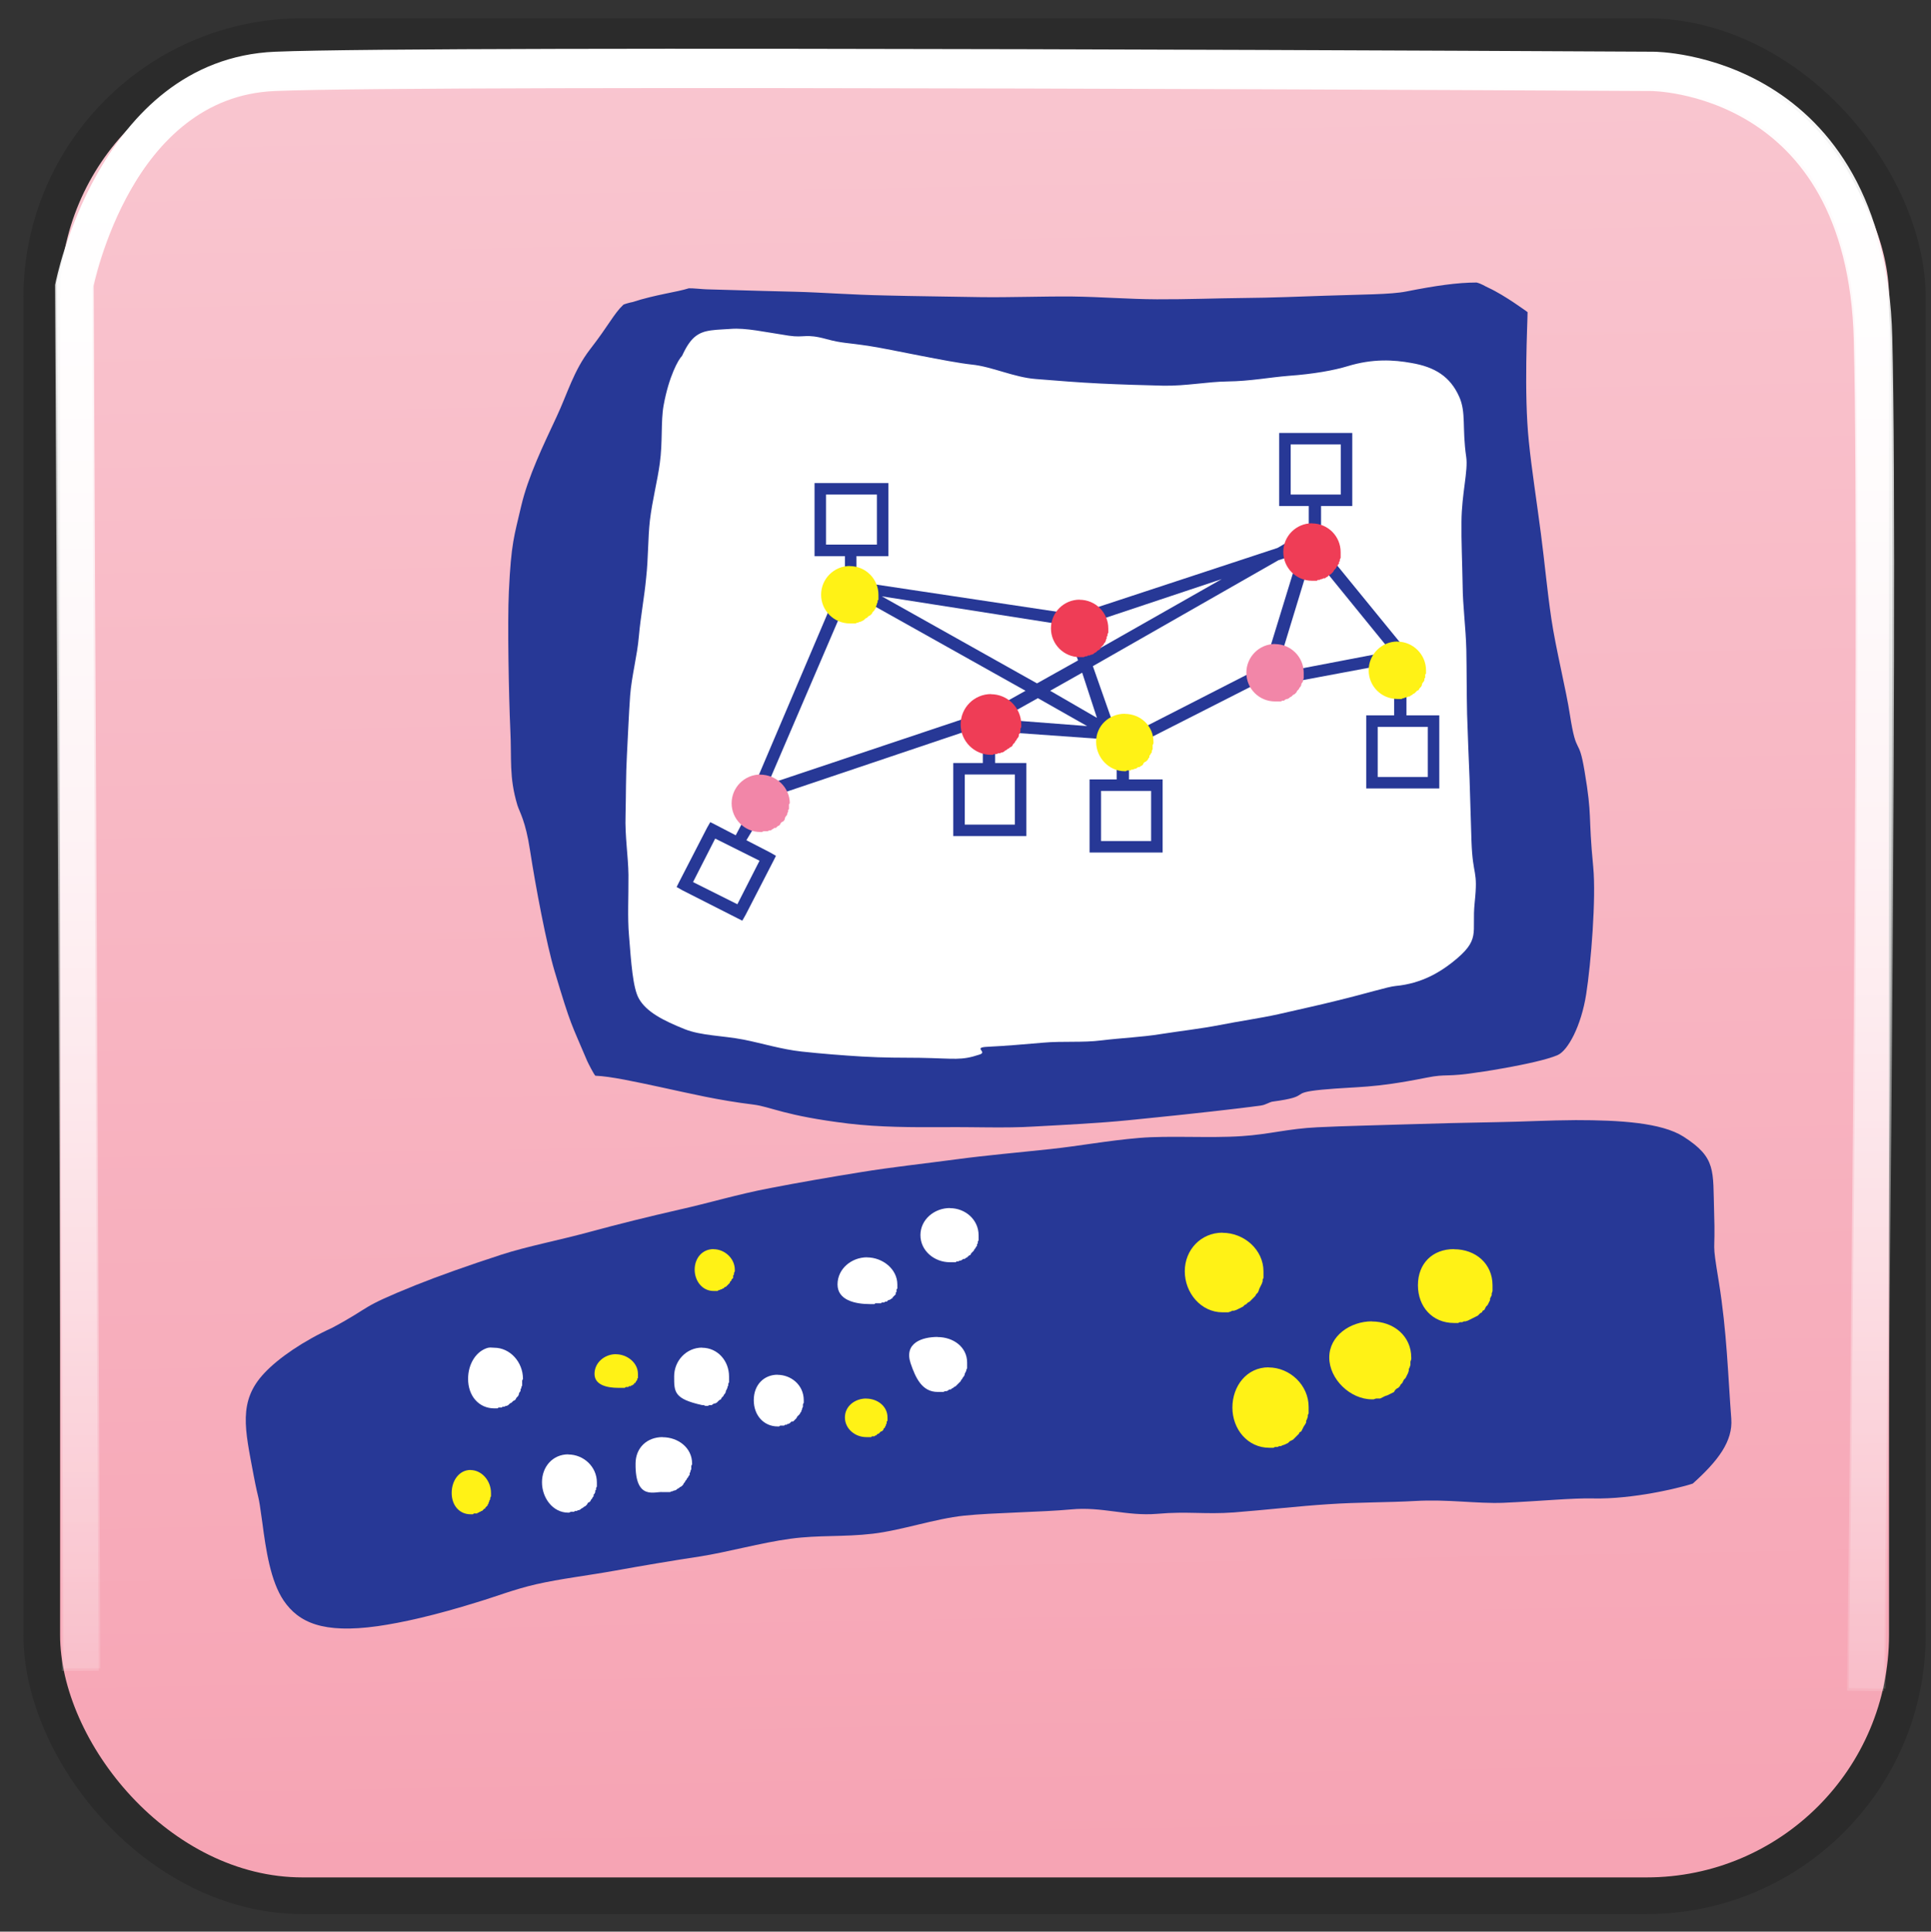 <?xml version="1.0" encoding="UTF-8" standalone="no"?>
<!-- Created with Inkscape (http://www.inkscape.org/) -->

<svg
   xmlns:dc="http://purl.org/dc/elements/1.1/"
   xmlns:cc="http://creativecommons.org/ns#"
   xmlns:rdf="http://www.w3.org/1999/02/22-rdf-syntax-ns#"
   xmlns:svg="http://www.w3.org/2000/svg"
   xmlns="http://www.w3.org/2000/svg"
   xmlns:xlink="http://www.w3.org/1999/xlink"
   xmlns:sodipodi="http://sodipodi.sourceforge.net/DTD/sodipodi-0.dtd"
   xmlns:inkscape="http://www.inkscape.org/namespaces/inkscape"
   width="52.509"
   height="52.52"
   viewBox="0 0 52.509 52.52"
   id="svg5160"
   sodipodi:version="0.32"
   inkscape:version="0.48.5 r10040"
   sodipodi:docname="os_checkpoint.svg"
   version="1.0"
   inkscape:export-xdpi="109.7"
   inkscape:export-ydpi="109.7">
  <rect x="0" y="0" width="52.509" height="52.52" fill="#333333" stroke="none"/>
  <defs
     id="defs5162">
    <linearGradient
       id="linearGradient9988">
      <stop
         id="stop9990"
         offset="0"
         style="stop-color:#f48da1;stop-opacity:1" />
      <stop
         id="stop9992"
         offset="1"
         style="stop-color:white;stop-opacity:1;" />
    </linearGradient>
    <linearGradient
       inkscape:collect="always"
       id="linearGradient13960">
      <stop
         style="stop-color:white;stop-opacity:1;"
         offset="0"
         id="stop13962" />
      <stop
         style="stop-color:white;stop-opacity:0;"
         offset="1"
         id="stop13964" />
    </linearGradient>
    <linearGradient
       inkscape:collect="always"
       xlink:href="#linearGradient13960"
       id="linearGradient13966"
       x1="26.48"
       y1="1.394"
       x2="26.48"
       y2="52.843"
       gradientUnits="userSpaceOnUse" />
    <linearGradient
       id="linearGradient13960-1"
       inkscape:collect="always">
      <stop
         id="stop13962-1"
         offset="0"
         style="stop-color:white;stop-opacity:1;" />
      <stop
         id="stop13964-5"
         offset="1"
         style="stop-color:white;stop-opacity:0;" />
    </linearGradient>
    <linearGradient
       inkscape:collect="always"
       xlink:href="#linearGradient13960-1"
       id="linearGradient45717"
       gradientUnits="userSpaceOnUse"
       x1="26.48"
       y1="1.394"
       x2="26.48"
       y2="52.843"
       gradientTransform="translate(3.865,6.088)" />
    <linearGradient
       inkscape:collect="always"
       xlink:href="#linearGradient9988"
       id="linearGradient45721"
       gradientUnits="userSpaceOnUse"
       x1="46.592"
       y1="89.585"
       x2="43.592"
       y2="-74.733"
       gradientTransform="translate(0.045,-0.068)" />
    <style
       type="text/css"
       id="style11376">
    .str1 {stroke:#373435;stroke-width:0.193}
    .str0 {stroke:#373435;stroke-width:0.193;stroke-linejoin:bevel}
    .fil1 {fill:none}
    .fil7 {fill:#00AFEF}
    .fil6 {fill:#ED3237}
    .fil5 {fill:#F58634}
    .fil8 {fill:#FFF212}
    .fil2 {fill:#000203}
    .fil3 {fill:#030101}
    .fil4 {fill:#030201}
    .fil0 {fill:#030300}
   </style>
    <style
       id="style2989"
       type="text/css" />
  </defs>
  <sodipodi:namedview
     id="base"
     pagecolor="#ffffff"
     bordercolor="#666666"
     borderopacity="1.0"
     inkscape:pageopacity="0.0"
     inkscape:pageshadow="2"
     inkscape:zoom="3.6203867"
     inkscape:cx="83.704169"
     inkscape:cy="29.851803"
     inkscape:current-layer="layer1"
     showgrid="false"
     inkscape:document-units="px"
     inkscape:grid-bbox="true"
     inkscape:window-width="1680"
     inkscape:window-height="1030"
     inkscape:window-x="-3"
     inkscape:window-y="-3"
     showguides="true"
     inkscape:guide-bbox="true"
     inkscape:window-maximized="1"
     inkscape:snap-grids="true"
     units="px">
    <sodipodi:guide
       orientation="vertical"
       position="-45.455"
       id="guide5214" />
    <sodipodi:guide
       orientation="horizontal"
       position="10.108,94.081"
       id="guide5226" />
    <sodipodi:guide
       orientation="vertical"
       position="393.923"
       id="guide5230" />
    <sodipodi:guide
       orientation="horizontal"
       position="62.182"
       id="guide5232" />
    <sodipodi:guide
       orientation="vertical"
       position="438.149"
       id="guide5236" />
    <inkscape:grid
       type="xygrid"
       id="grid9522" />
    <sodipodi:guide
       position="35.433,46.063"
       orientation="0,1"
       id="guide9524" />
    <sodipodi:guide
       position="46.863,17.681"
       orientation="1,0"
       id="guide9526" />
    <sodipodi:guide
       position="1103.365,-1492.067"
       orientation="1,0"
       id="guide6211" />
    <sodipodi:guide
       position="393.923,-404.649"
       orientation="1,0"
       id="guide6213" />
  </sodipodi:namedview>
  <g
     id="layer1"
     inkscape:label="Layer 1"
     inkscape:groupmode="layer"
     transform="translate(-3.819,-6.156)">
    <rect
       rx="7.091"
       style="color:#000000;display:inline;overflow:visible;visibility:visible;fill:url(#linearGradient45721);fill-opacity:1;fill-rule:evenodd;stroke:#2b2b2b;stroke-width:0.997;stroke-linecap:butt;stroke-linejoin:miter;stroke-miterlimit:4;stroke-dasharray:none;stroke-dashoffset:0;stroke-opacity:1;marker:none"
       id="rect13948-4"
       width="50.731"
       height="50.549"
       x="4.954"
       y="7.151"
       ry="7.091" />
    <path
       inkscape:connector-curvature="0"
       style="color:#000000;display:inline;overflow:visible;visibility:visible;fill:none;stroke:url(#linearGradient45717);stroke-width:1;stroke-linecap:butt;stroke-linejoin:miter;stroke-miterlimit:4;stroke-dasharray:none;stroke-dashoffset:0;stroke-opacity:1;marker:none"
       d="M 6.046,51.517 5.865,13.88 c 0,0 1.091,-5.636 5.455,-5.818 4.364,-0.182 37.455,0 37.455,0 0,0 5.818,0 6,7.273 0.182,7.273 -0.182,36.727 -0.182,36.727"
       id="path13958-2" />
    <g
       inkscape:label="shadow"
       style="display:inline"
       id="layer4"
       transform="translate(-392.79,328.28)" />
    <g
       inkscape:label="shadow"
       id="g3039"
       transform="translate(-840.833,182.272)" />
    <g
       inkscape:label="color"
       id="g3041"
       transform="translate(-840.833,182.272)">
      <path
         style="opacity:1;fill:#71c000;fill-opacity:1;stroke:#71c000;stroke-width:3.379;stroke-linejoin:bevel;stroke-miterlimit:4;stroke-dasharray:none;stroke-opacity:1"
         d=""
         id="path3043"
         inkscape:connector-curvature="0" />
      <path
         style="opacity:1;fill:#71c000;fill-opacity:1;stroke:#71c000;stroke-width:3.379;stroke-linejoin:bevel;stroke-miterlimit:4;stroke-dasharray:none;stroke-opacity:1"
         d=""
         id="path3045"
         inkscape:connector-curvature="0" />
      <path
         style="opacity:1;fill:#71c000;fill-opacity:1;stroke:#71c000;stroke-width:3.379;stroke-linejoin:bevel;stroke-miterlimit:4;stroke-dasharray:none;stroke-opacity:1"
         d=""
         id="path3047"
         inkscape:connector-curvature="0" />
    </g>
    <g
       inkscape:label="highlight"
       id="g3049"
       transform="translate(-840.833,182.272)" />
    <g
       inkscape:label="text"
       id="g3089"
       transform="translate(-840.833,182.272)" />
    <g
       id="g4774"
       inkscape:label="shadow"
       transform="translate(-1426.607,-26.29)" />
    <g
       id="layer2"
       inkscape:label="color"
       transform="translate(-1426.607,-26.29)">
      <path
         style="opacity:1;fill:#71c000;fill-opacity:1;stroke:#71c000;stroke-width:3.379;stroke-linejoin:bevel;stroke-miterlimit:4;stroke-dasharray:none;stroke-opacity:1"
         d=""
         id="path3422"
         inkscape:connector-curvature="0" />
      <path
         style="opacity:1;fill:#71c000;fill-opacity:1;stroke:#71c000;stroke-width:3.379;stroke-linejoin:bevel;stroke-miterlimit:4;stroke-dasharray:none;stroke-opacity:1"
         d=""
         id="path3426"
         inkscape:connector-curvature="0" />
      <path
         style="opacity:1;fill:#71c000;fill-opacity:1;stroke:#71c000;stroke-width:3.379;stroke-linejoin:bevel;stroke-miterlimit:4;stroke-dasharray:none;stroke-opacity:1"
         d=""
         id="path3428"
         inkscape:connector-curvature="0" />
    </g>
    <g
       id="g5777"
       inkscape:label="highlight"
       transform="translate(-1426.607,-26.29)" />
    <g
       id="layer5"
       inkscape:label="text"
       transform="translate(-1426.607,-26.29)" />
    <g
       id="g3192"
       inkscape:label="openvaslogo"
       style="display:inline"
       transform="translate(-996.703,556.527)" />
    <path
       style="color:#000000;display:inline;overflow:visible;visibility:visible;opacity:1;fill:none;fill-opacity:1;fill-rule:evenodd;stroke:url(#linearGradient13966);stroke-width:1;stroke-linecap:butt;stroke-linejoin:miter;stroke-miterlimit:4;stroke-dasharray:none;stroke-dashoffset:0;stroke-opacity:1;marker:none;marker-start:none;marker-mid:none;marker-end:none"
       d="M 2.182,45.429 2,7.793 c 0,0 1.091,-5.636 5.455,-5.818 4.364,-0.182 37.455,0 37.455,0 0,0 5.818,0 6,7.273 0.182,7.273 -0.182,36.727 -0.182,36.727"
       id="path13958"
       transform="translate(3.819,6.156)"
       inkscape:connector-curvature="0" />
    <g
       inkscape:label="shadow"
       style="display:inline"
       id="layer4-4"
       transform="translate(-306.245,333.462)" />
    <g
       inkscape:label="shadow"
       id="g3039-5"
       transform="translate(-754.288,187.454)" />
    <g
       inkscape:label="color"
       id="g3041-7"
       transform="translate(-754.288,187.454)">
      <path
         inkscape:connector-curvature="0"
         style="fill:#71c000;fill-opacity:1;stroke:#71c000;stroke-width:3.379;stroke-linejoin:bevel;stroke-miterlimit:4;stroke-dasharray:none;stroke-opacity:1"
         d=""
         id="path3043-9" />
      <path
         inkscape:connector-curvature="0"
         style="fill:#71c000;fill-opacity:1;stroke:#71c000;stroke-width:3.379;stroke-linejoin:bevel;stroke-miterlimit:4;stroke-dasharray:none;stroke-opacity:1"
         d=""
         id="path3045-8" />
      <path
         inkscape:connector-curvature="0"
         style="fill:#71c000;fill-opacity:1;stroke:#71c000;stroke-width:3.379;stroke-linejoin:bevel;stroke-miterlimit:4;stroke-dasharray:none;stroke-opacity:1"
         d=""
         id="path3047-3" />
    </g>
    <g
       inkscape:label="highlight"
       id="g3049-0"
       transform="translate(-754.288,187.454)" />
    <g
       inkscape:label="text"
       id="g3089-2"
       transform="translate(-754.288,187.454)" />
    <g
       id="g4774-2"
       inkscape:label="shadow"
       transform="translate(-1340.062,-21.108)" />
    <g
       id="layer2-3"
       inkscape:label="color"
       transform="translate(-1340.062,-21.108)">
      <path
         inkscape:connector-curvature="0"
         style="fill:#71c000;fill-opacity:1;stroke:#71c000;stroke-width:3.379;stroke-linejoin:bevel;stroke-miterlimit:4;stroke-dasharray:none;stroke-opacity:1"
         d=""
         id="path3422-6" />
      <path
         inkscape:connector-curvature="0"
         style="fill:#71c000;fill-opacity:1;stroke:#71c000;stroke-width:3.379;stroke-linejoin:bevel;stroke-miterlimit:4;stroke-dasharray:none;stroke-opacity:1"
         d=""
         id="path3426-7" />
      <path
         inkscape:connector-curvature="0"
         style="fill:#71c000;fill-opacity:1;stroke:#71c000;stroke-width:3.379;stroke-linejoin:bevel;stroke-miterlimit:4;stroke-dasharray:none;stroke-opacity:1"
         d=""
         id="path3428-1" />
    </g>
    <g
       id="g5777-5"
       inkscape:label="highlight"
       transform="translate(-1340.062,-21.108)" />
    <g
       id="layer5-5"
       inkscape:label="text"
       transform="translate(-1340.062,-21.108)" />
    <g
       id="g3192-0"
       inkscape:label="openvaslogo"
       style="display:inline"
       transform="translate(-910.157,561.709)" />
    <g
       inkscape:label="shadow"
       style="display:inline"
       id="g7779"
       transform="translate(-279.608,330.92)" />
    <g
       inkscape:label="shadow"
       id="g7781"
       transform="translate(-727.651,184.913)" />
    <g
       inkscape:label="color"
       id="g7783"
       transform="translate(-727.651,184.913)">
      <path
         inkscape:connector-curvature="0"
         style="fill:#71c000;fill-opacity:1;stroke:#71c000;stroke-width:3.379;stroke-linejoin:bevel;stroke-miterlimit:4;stroke-dasharray:none;stroke-opacity:1"
         d=""
         id="path7785" />
      <path
         inkscape:connector-curvature="0"
         style="fill:#71c000;fill-opacity:1;stroke:#71c000;stroke-width:3.379;stroke-linejoin:bevel;stroke-miterlimit:4;stroke-dasharray:none;stroke-opacity:1"
         d=""
         id="path7787" />
      <path
         inkscape:connector-curvature="0"
         style="fill:#71c000;fill-opacity:1;stroke:#71c000;stroke-width:3.379;stroke-linejoin:bevel;stroke-miterlimit:4;stroke-dasharray:none;stroke-opacity:1"
         d=""
         id="path7789" />
    </g>
    <g
       inkscape:label="highlight"
       id="g7791"
       transform="translate(-727.651,184.913)" />
    <g
       inkscape:label="text"
       id="g7793"
       transform="translate(-727.651,184.913)" />
    <g
       id="g7795"
       inkscape:label="shadow"
       transform="translate(-1313.425,-23.649)" />
    <g
       id="g7797"
       inkscape:label="color"
       transform="translate(-1313.425,-23.649)">
      <path
         inkscape:connector-curvature="0"
         style="fill:#71c000;fill-opacity:1;stroke:#71c000;stroke-width:3.379;stroke-linejoin:bevel;stroke-miterlimit:4;stroke-dasharray:none;stroke-opacity:1"
         d=""
         id="path7799" />
      <path
         inkscape:connector-curvature="0"
         style="fill:#71c000;fill-opacity:1;stroke:#71c000;stroke-width:3.379;stroke-linejoin:bevel;stroke-miterlimit:4;stroke-dasharray:none;stroke-opacity:1"
         d=""
         id="path7801" />
      <path
         inkscape:connector-curvature="0"
         style="fill:#71c000;fill-opacity:1;stroke:#71c000;stroke-width:3.379;stroke-linejoin:bevel;stroke-miterlimit:4;stroke-dasharray:none;stroke-opacity:1"
         d=""
         id="path7803" />
    </g>
    <g
       id="g7805"
       inkscape:label="highlight"
       transform="translate(-1313.425,-23.649)" />
    <g
       id="g7807"
       inkscape:label="text"
       transform="translate(-1313.425,-23.649)" />
    <g
       id="g7811"
       inkscape:label="openvaslogo"
       style="display:inline"
       transform="translate(-883.521,559.168)" />
    <g
       inkscape:label="shadow"
       style="display:inline"
       id="g7578"
       transform="translate(-342.582,331.079)" />
    <g
       inkscape:label="shadow"
       id="g7580"
       transform="translate(-790.624,185.071)" />
    <g
       inkscape:label="color"
       id="g7582"
       transform="translate(-790.624,185.071)">
      <path
         inkscape:connector-curvature="0"
         style="fill:#71c000;fill-opacity:1;stroke:#71c000;stroke-width:3.379;stroke-linejoin:bevel;stroke-miterlimit:4;stroke-dasharray:none;stroke-opacity:1"
         d=""
         id="path7584" />
      <path
         inkscape:connector-curvature="0"
         style="fill:#71c000;fill-opacity:1;stroke:#71c000;stroke-width:3.379;stroke-linejoin:bevel;stroke-miterlimit:4;stroke-dasharray:none;stroke-opacity:1"
         d=""
         id="path7586" />
      <path
         inkscape:connector-curvature="0"
         style="fill:#71c000;fill-opacity:1;stroke:#71c000;stroke-width:3.379;stroke-linejoin:bevel;stroke-miterlimit:4;stroke-dasharray:none;stroke-opacity:1"
         d=""
         id="path7588" />
    </g>
    <g
       inkscape:label="highlight"
       id="g7590"
       transform="translate(-790.624,185.071)" />
    <g
       inkscape:label="text"
       id="g7592"
       transform="translate(-790.624,185.071)" />
    <g
       id="g7594"
       inkscape:label="shadow"
       transform="translate(-1376.398,-23.49)" />
    <g
       id="g7596"
       inkscape:label="color"
       transform="translate(-1376.398,-23.49)">
      <path
         inkscape:connector-curvature="0"
         style="fill:#71c000;fill-opacity:1;stroke:#71c000;stroke-width:3.379;stroke-linejoin:bevel;stroke-miterlimit:4;stroke-dasharray:none;stroke-opacity:1"
         d=""
         id="path7598" />
      <path
         inkscape:connector-curvature="0"
         style="fill:#71c000;fill-opacity:1;stroke:#71c000;stroke-width:3.379;stroke-linejoin:bevel;stroke-miterlimit:4;stroke-dasharray:none;stroke-opacity:1"
         d=""
         id="path7600" />
      <path
         inkscape:connector-curvature="0"
         style="fill:#71c000;fill-opacity:1;stroke:#71c000;stroke-width:3.379;stroke-linejoin:bevel;stroke-miterlimit:4;stroke-dasharray:none;stroke-opacity:1"
         d=""
         id="path7602" />
    </g>
    <g
       id="g7604"
       inkscape:label="highlight"
       transform="translate(-1376.398,-23.49)" />
    <g
       id="g7606"
       inkscape:label="text"
       transform="translate(-1376.398,-23.49)" />
    <g
       id="g7610"
       inkscape:label="openvaslogo"
       style="display:inline"
       transform="translate(-946.494,559.326)" />
    <g
       inkscape:label="shadow"
       style="display:inline"
       id="layer4-2"
       transform="translate(-339.766,328.251)" />
    <g
       inkscape:label="shadow"
       id="g3039-0"
       transform="translate(-787.808,182.243)" />
    <g
       inkscape:label="color"
       id="g3041-0"
       transform="translate(-787.808,182.243)">
      <path
         style="opacity:1;fill:#71c000;fill-opacity:1;stroke:#71c000;stroke-width:3.379;stroke-linejoin:bevel;stroke-miterlimit:4;stroke-dasharray:none;stroke-opacity:1"
         d=""
         id="path3043-6"
         inkscape:connector-curvature="0" />
      <path
         style="opacity:1;fill:#71c000;fill-opacity:1;stroke:#71c000;stroke-width:3.379;stroke-linejoin:bevel;stroke-miterlimit:4;stroke-dasharray:none;stroke-opacity:1"
         d=""
         id="path3045-0"
         inkscape:connector-curvature="0" />
      <path
         style="opacity:1;fill:#71c000;fill-opacity:1;stroke:#71c000;stroke-width:3.379;stroke-linejoin:bevel;stroke-miterlimit:4;stroke-dasharray:none;stroke-opacity:1"
         d=""
         id="path3047-38"
         inkscape:connector-curvature="0" />
    </g>
    <g
       inkscape:label="highlight"
       id="g3049-1"
       transform="translate(-787.808,182.243)" />
    <g
       inkscape:label="text"
       id="g3089-3"
       transform="translate(-787.808,182.243)" />
    <g
       id="g4774-9"
       inkscape:label="shadow"
       transform="translate(-1373.582,-26.319)" />
    <g
       id="layer2-5"
       inkscape:label="color"
       transform="translate(-1373.582,-26.319)">
      <path
         style="opacity:1;fill:#71c000;fill-opacity:1;stroke:#71c000;stroke-width:3.379;stroke-linejoin:bevel;stroke-miterlimit:4;stroke-dasharray:none;stroke-opacity:1"
         d=""
         id="path3422-0"
         inkscape:connector-curvature="0" />
      <path
         style="opacity:1;fill:#71c000;fill-opacity:1;stroke:#71c000;stroke-width:3.379;stroke-linejoin:bevel;stroke-miterlimit:4;stroke-dasharray:none;stroke-opacity:1"
         d=""
         id="path3426-0"
         inkscape:connector-curvature="0" />
      <path
         style="opacity:1;fill:#71c000;fill-opacity:1;stroke:#71c000;stroke-width:3.379;stroke-linejoin:bevel;stroke-miterlimit:4;stroke-dasharray:none;stroke-opacity:1"
         d=""
         id="path3428-9"
         inkscape:connector-curvature="0" />
    </g>
    <g
       id="g5777-0"
       inkscape:label="highlight"
       transform="translate(-1373.582,-26.319)" />
    <g
       id="layer5-9"
       inkscape:label="text"
       transform="translate(-1373.582,-26.319)" />
    <g
       id="g3192-9"
       inkscape:label="openvaslogo"
       style="display:inline"
       transform="translate(-943.678,556.498)" />
    <g
       inkscape:label="shadow"
       style="display:inline"
       id="layer4-4-5"
       transform="translate(-253.22,333.432)" />
    <g
       inkscape:label="shadow"
       id="g3039-5-1"
       transform="translate(-701.263,187.425)" />
    <g
       inkscape:label="color"
       id="g3041-7-9"
       transform="translate(-701.263,187.425)">
      <path
         inkscape:connector-curvature="0"
         style="fill:#71c000;fill-opacity:1;stroke:#71c000;stroke-width:3.379;stroke-linejoin:bevel;stroke-miterlimit:4;stroke-dasharray:none;stroke-opacity:1"
         d=""
         id="path3043-9-8" />
      <path
         inkscape:connector-curvature="0"
         style="fill:#71c000;fill-opacity:1;stroke:#71c000;stroke-width:3.379;stroke-linejoin:bevel;stroke-miterlimit:4;stroke-dasharray:none;stroke-opacity:1"
         d=""
         id="path3045-8-8" />
      <path
         inkscape:connector-curvature="0"
         style="fill:#71c000;fill-opacity:1;stroke:#71c000;stroke-width:3.379;stroke-linejoin:bevel;stroke-miterlimit:4;stroke-dasharray:none;stroke-opacity:1"
         d=""
         id="path3047-3-9" />
    </g>
    <g
       inkscape:label="highlight"
       id="g3049-0-4"
       transform="translate(-701.263,187.425)" />
    <g
       inkscape:label="text"
       id="g3089-2-4"
       transform="translate(-701.263,187.425)" />
    <g
       id="g4774-2-5"
       inkscape:label="shadow"
       transform="translate(-1287.037,-21.137)" />
    <g
       id="layer2-3-2"
       inkscape:label="color"
       transform="translate(-1287.037,-21.137)">
      <path
         inkscape:connector-curvature="0"
         style="fill:#71c000;fill-opacity:1;stroke:#71c000;stroke-width:3.379;stroke-linejoin:bevel;stroke-miterlimit:4;stroke-dasharray:none;stroke-opacity:1"
         d=""
         id="path3422-6-3" />
      <path
         inkscape:connector-curvature="0"
         style="fill:#71c000;fill-opacity:1;stroke:#71c000;stroke-width:3.379;stroke-linejoin:bevel;stroke-miterlimit:4;stroke-dasharray:none;stroke-opacity:1"
         d=""
         id="path3426-7-9" />
      <path
         inkscape:connector-curvature="0"
         style="fill:#71c000;fill-opacity:1;stroke:#71c000;stroke-width:3.379;stroke-linejoin:bevel;stroke-miterlimit:4;stroke-dasharray:none;stroke-opacity:1"
         d=""
         id="path3428-1-2" />
    </g>
    <g
       id="g5777-5-6"
       inkscape:label="highlight"
       transform="translate(-1287.037,-21.137)" />
    <g
       id="layer5-5-0"
       inkscape:label="text"
       transform="translate(-1287.037,-21.137)" />
    <g
       id="g3192-0-0"
       inkscape:label="openvaslogo"
       style="display:inline"
       transform="translate(-857.133,561.679)" />
    <g
       inkscape:label="shadow"
       style="display:inline"
       id="g7779-1"
       transform="translate(-226.584,330.891)" />
    <g
       inkscape:label="shadow"
       id="g7781-5"
       transform="translate(-674.626,184.883)" />
    <g
       inkscape:label="color"
       id="g7783-4"
       transform="translate(-674.626,184.883)">
      <path
         inkscape:connector-curvature="0"
         style="fill:#71c000;fill-opacity:1;stroke:#71c000;stroke-width:3.379;stroke-linejoin:bevel;stroke-miterlimit:4;stroke-dasharray:none;stroke-opacity:1"
         d=""
         id="path7785-3" />
      <path
         inkscape:connector-curvature="0"
         style="fill:#71c000;fill-opacity:1;stroke:#71c000;stroke-width:3.379;stroke-linejoin:bevel;stroke-miterlimit:4;stroke-dasharray:none;stroke-opacity:1"
         d=""
         id="path7787-8" />
      <path
         inkscape:connector-curvature="0"
         style="fill:#71c000;fill-opacity:1;stroke:#71c000;stroke-width:3.379;stroke-linejoin:bevel;stroke-miterlimit:4;stroke-dasharray:none;stroke-opacity:1"
         d=""
         id="path7789-4" />
    </g>
    <g
       inkscape:label="highlight"
       id="g7791-7"
       transform="translate(-674.626,184.883)" />
    <g
       inkscape:label="text"
       id="g7793-6"
       transform="translate(-674.626,184.883)" />
    <g
       id="g7795-4"
       inkscape:label="shadow"
       transform="translate(-1260.4,-23.678)" />
    <g
       id="g7797-7"
       inkscape:label="color"
       transform="translate(-1260.4,-23.678)">
      <path
         inkscape:connector-curvature="0"
         style="fill:#71c000;fill-opacity:1;stroke:#71c000;stroke-width:3.379;stroke-linejoin:bevel;stroke-miterlimit:4;stroke-dasharray:none;stroke-opacity:1"
         d=""
         id="path7799-6" />
      <path
         inkscape:connector-curvature="0"
         style="fill:#71c000;fill-opacity:1;stroke:#71c000;stroke-width:3.379;stroke-linejoin:bevel;stroke-miterlimit:4;stroke-dasharray:none;stroke-opacity:1"
         d=""
         id="path7801-3" />
      <path
         inkscape:connector-curvature="0"
         style="fill:#71c000;fill-opacity:1;stroke:#71c000;stroke-width:3.379;stroke-linejoin:bevel;stroke-miterlimit:4;stroke-dasharray:none;stroke-opacity:1"
         d=""
         id="path7803-8" />
    </g>
    <g
       id="g7805-3"
       inkscape:label="highlight"
       transform="translate(-1260.4,-23.678)" />
    <g
       id="g7807-6"
       inkscape:label="text"
       transform="translate(-1260.4,-23.678)" />
    <g
       id="g7811-8"
       inkscape:label="openvaslogo"
       style="display:inline"
       transform="translate(-830.496,559.138)" />
    <g
       inkscape:label="shadow"
       style="display:inline"
       id="g7578-7"
       transform="translate(-289.557,331.05)" />
    <g
       inkscape:label="shadow"
       id="g7580-9"
       transform="translate(-737.6,185.042)" />
    <g
       inkscape:label="color"
       id="g7582-5"
       transform="translate(-737.6,185.042)">
      <path
         inkscape:connector-curvature="0"
         style="fill:#71c000;fill-opacity:1;stroke:#71c000;stroke-width:3.379;stroke-linejoin:bevel;stroke-miterlimit:4;stroke-dasharray:none;stroke-opacity:1"
         d=""
         id="path7584-8" />
      <path
         inkscape:connector-curvature="0"
         style="fill:#71c000;fill-opacity:1;stroke:#71c000;stroke-width:3.379;stroke-linejoin:bevel;stroke-miterlimit:4;stroke-dasharray:none;stroke-opacity:1"
         d=""
         id="path7586-2" />
      <path
         inkscape:connector-curvature="0"
         style="fill:#71c000;fill-opacity:1;stroke:#71c000;stroke-width:3.379;stroke-linejoin:bevel;stroke-miterlimit:4;stroke-dasharray:none;stroke-opacity:1"
         d=""
         id="path7588-9" />
    </g>
    <g
       inkscape:label="highlight"
       id="g7590-1"
       transform="translate(-737.6,185.042)" />
    <g
       inkscape:label="text"
       id="g7592-6"
       transform="translate(-737.6,185.042)" />
    <g
       id="g7594-5"
       inkscape:label="shadow"
       transform="translate(-1323.373,-23.52)" />
    <g
       id="g7596-2"
       inkscape:label="color"
       transform="translate(-1323.373,-23.52)">
      <path
         inkscape:connector-curvature="0"
         style="fill:#71c000;fill-opacity:1;stroke:#71c000;stroke-width:3.379;stroke-linejoin:bevel;stroke-miterlimit:4;stroke-dasharray:none;stroke-opacity:1"
         d=""
         id="path7598-2" />
      <path
         inkscape:connector-curvature="0"
         style="fill:#71c000;fill-opacity:1;stroke:#71c000;stroke-width:3.379;stroke-linejoin:bevel;stroke-miterlimit:4;stroke-dasharray:none;stroke-opacity:1"
         d=""
         id="path7600-8" />
      <path
         inkscape:connector-curvature="0"
         style="fill:#71c000;fill-opacity:1;stroke:#71c000;stroke-width:3.379;stroke-linejoin:bevel;stroke-miterlimit:4;stroke-dasharray:none;stroke-opacity:1"
         d=""
         id="path7602-0" />
    </g>
    <g
       id="g7604-0"
       inkscape:label="highlight"
       transform="translate(-1323.373,-23.52)" />
    <g
       id="g7606-9"
       inkscape:label="text"
       transform="translate(-1323.373,-23.52)" />
    <g
       id="g7610-8"
       inkscape:label="openvaslogo"
       style="display:inline"
       transform="translate(-893.469,559.297)" />
    <g
       inkscape:label="shadow"
       style="display:inline"
       id="layer4-0"
       transform="translate(-338.705,327.689)" />
    <g
       inkscape:label="shadow"
       id="g3039-7"
       transform="translate(-786.747,181.681)" />
    <g
       inkscape:label="color"
       id="g3041-5"
       transform="translate(-786.747,181.681)">
      <path
         style="opacity:1;fill:#71c000;fill-opacity:1;stroke:#71c000;stroke-width:3.379;stroke-linejoin:bevel;stroke-miterlimit:4;stroke-dasharray:none;stroke-opacity:1"
         d=""
         id="path3043-62"
         inkscape:connector-curvature="0" />
      <path
         style="opacity:1;fill:#71c000;fill-opacity:1;stroke:#71c000;stroke-width:3.379;stroke-linejoin:bevel;stroke-miterlimit:4;stroke-dasharray:none;stroke-opacity:1"
         d=""
         id="path3045-9"
         inkscape:connector-curvature="0" />
      <path
         style="opacity:1;fill:#71c000;fill-opacity:1;stroke:#71c000;stroke-width:3.379;stroke-linejoin:bevel;stroke-miterlimit:4;stroke-dasharray:none;stroke-opacity:1"
         d=""
         id="path3047-1"
         inkscape:connector-curvature="0" />
    </g>
    <g
       inkscape:label="highlight"
       id="g3049-18"
       transform="translate(-786.747,181.681)" />
    <g
       inkscape:label="text"
       id="g3089-9"
       transform="translate(-786.747,181.681)" />
    <g
       id="g4774-99"
       inkscape:label="shadow"
       transform="translate(-1372.521,-26.881)" />
    <g
       id="layer2-9"
       inkscape:label="color"
       transform="translate(-1372.521,-26.881)">
      <path
         style="opacity:1;fill:#71c000;fill-opacity:1;stroke:#71c000;stroke-width:3.379;stroke-linejoin:bevel;stroke-miterlimit:4;stroke-dasharray:none;stroke-opacity:1"
         d=""
         id="path3422-8"
         inkscape:connector-curvature="0" />
      <path
         style="opacity:1;fill:#71c000;fill-opacity:1;stroke:#71c000;stroke-width:3.379;stroke-linejoin:bevel;stroke-miterlimit:4;stroke-dasharray:none;stroke-opacity:1"
         d=""
         id="path3426-70"
         inkscape:connector-curvature="0" />
      <path
         style="opacity:1;fill:#71c000;fill-opacity:1;stroke:#71c000;stroke-width:3.379;stroke-linejoin:bevel;stroke-miterlimit:4;stroke-dasharray:none;stroke-opacity:1"
         d=""
         id="path3428-4"
         inkscape:connector-curvature="0" />
    </g>
    <g
       id="g5777-9"
       inkscape:label="highlight"
       transform="translate(-1372.521,-26.881)" />
    <g
       id="layer5-3"
       inkscape:label="text"
       transform="translate(-1372.521,-26.881)" />
    <g
       id="g3192-2"
       inkscape:label="openvaslogo"
       style="display:inline"
       transform="translate(-942.617,555.936)" />
    <g
       inkscape:label="shadow"
       style="display:inline"
       id="layer4-4-8"
       transform="translate(-252.159,332.871)" />
    <g
       inkscape:label="shadow"
       id="g3039-5-0"
       transform="translate(-700.202,186.863)" />
    <g
       inkscape:label="color"
       id="g3041-7-0"
       transform="translate(-700.202,186.863)">
      <path
         inkscape:connector-curvature="0"
         style="fill:#71c000;fill-opacity:1;stroke:#71c000;stroke-width:3.379;stroke-linejoin:bevel;stroke-miterlimit:4;stroke-dasharray:none;stroke-opacity:1"
         d=""
         id="path3043-9-1" />
      <path
         inkscape:connector-curvature="0"
         style="fill:#71c000;fill-opacity:1;stroke:#71c000;stroke-width:3.379;stroke-linejoin:bevel;stroke-miterlimit:4;stroke-dasharray:none;stroke-opacity:1"
         d=""
         id="path3045-8-7" />
      <path
         inkscape:connector-curvature="0"
         style="fill:#71c000;fill-opacity:1;stroke:#71c000;stroke-width:3.379;stroke-linejoin:bevel;stroke-miterlimit:4;stroke-dasharray:none;stroke-opacity:1"
         d=""
         id="path3047-3-0" />
    </g>
    <g
       inkscape:label="highlight"
       id="g3049-0-43"
       transform="translate(-700.202,186.863)" />
    <g
       inkscape:label="text"
       id="g3089-2-8"
       transform="translate(-700.202,186.863)" />
    <g
       id="g4774-2-3"
       inkscape:label="shadow"
       transform="translate(-1285.976,-21.699)" />
    <g
       id="layer2-3-0"
       inkscape:label="color"
       transform="translate(-1285.976,-21.699)">
      <path
         inkscape:connector-curvature="0"
         style="fill:#71c000;fill-opacity:1;stroke:#71c000;stroke-width:3.379;stroke-linejoin:bevel;stroke-miterlimit:4;stroke-dasharray:none;stroke-opacity:1"
         d=""
         id="path3422-6-0" />
      <path
         inkscape:connector-curvature="0"
         style="fill:#71c000;fill-opacity:1;stroke:#71c000;stroke-width:3.379;stroke-linejoin:bevel;stroke-miterlimit:4;stroke-dasharray:none;stroke-opacity:1"
         d=""
         id="path3426-7-5" />
      <path
         inkscape:connector-curvature="0"
         style="fill:#71c000;fill-opacity:1;stroke:#71c000;stroke-width:3.379;stroke-linejoin:bevel;stroke-miterlimit:4;stroke-dasharray:none;stroke-opacity:1"
         d=""
         id="path3428-1-1" />
    </g>
    <g
       id="g5777-5-7"
       inkscape:label="highlight"
       transform="translate(-1285.976,-21.699)" />
    <g
       id="layer5-5-6"
       inkscape:label="text"
       transform="translate(-1285.976,-21.699)" />
    <g
       id="g3192-0-08"
       inkscape:label="openvaslogo"
       style="display:inline"
       transform="translate(-856.071,561.118)" />
    <g
       inkscape:label="shadow"
       style="display:inline"
       id="g7779-6"
       transform="translate(-225.523,330.329)" />
    <g
       inkscape:label="shadow"
       id="g7781-9"
       transform="translate(-673.565,184.322)" />
    <g
       inkscape:label="color"
       id="g7783-2"
       transform="translate(-673.565,184.322)">
      <path
         inkscape:connector-curvature="0"
         style="fill:#71c000;fill-opacity:1;stroke:#71c000;stroke-width:3.379;stroke-linejoin:bevel;stroke-miterlimit:4;stroke-dasharray:none;stroke-opacity:1"
         d=""
         id="path7785-2" />
      <path
         inkscape:connector-curvature="0"
         style="fill:#71c000;fill-opacity:1;stroke:#71c000;stroke-width:3.379;stroke-linejoin:bevel;stroke-miterlimit:4;stroke-dasharray:none;stroke-opacity:1"
         d=""
         id="path7787-5" />
      <path
         inkscape:connector-curvature="0"
         style="fill:#71c000;fill-opacity:1;stroke:#71c000;stroke-width:3.379;stroke-linejoin:bevel;stroke-miterlimit:4;stroke-dasharray:none;stroke-opacity:1"
         d=""
         id="path7789-45" />
    </g>
    <g
       inkscape:label="highlight"
       id="g7791-1"
       transform="translate(-673.565,184.322)" />
    <g
       inkscape:label="text"
       id="g7793-1"
       transform="translate(-673.565,184.322)" />
    <g
       id="g7795-0"
       inkscape:label="shadow"
       transform="translate(-1259.339,-24.24)" />
    <g
       id="g7797-2"
       inkscape:label="color"
       transform="translate(-1259.339,-24.24)">
      <path
         inkscape:connector-curvature="0"
         style="fill:#71c000;fill-opacity:1;stroke:#71c000;stroke-width:3.379;stroke-linejoin:bevel;stroke-miterlimit:4;stroke-dasharray:none;stroke-opacity:1"
         d=""
         id="path7799-9" />
      <path
         inkscape:connector-curvature="0"
         style="fill:#71c000;fill-opacity:1;stroke:#71c000;stroke-width:3.379;stroke-linejoin:bevel;stroke-miterlimit:4;stroke-dasharray:none;stroke-opacity:1"
         d=""
         id="path7801-5" />
      <path
         inkscape:connector-curvature="0"
         style="fill:#71c000;fill-opacity:1;stroke:#71c000;stroke-width:3.379;stroke-linejoin:bevel;stroke-miterlimit:4;stroke-dasharray:none;stroke-opacity:1"
         d=""
         id="path7803-1" />
    </g>
    <g
       id="g7805-5"
       inkscape:label="highlight"
       transform="translate(-1259.339,-24.24)" />
    <g
       id="g7807-5"
       inkscape:label="text"
       transform="translate(-1259.339,-24.24)" />
    <g
       id="g7811-1"
       inkscape:label="openvaslogo"
       style="display:inline"
       transform="translate(-829.435,558.576)" />
    <g
       inkscape:label="shadow"
       style="display:inline"
       id="g7578-79"
       transform="translate(-288.496,330.488)" />
    <g
       inkscape:label="shadow"
       id="g7580-1"
       transform="translate(-736.538,184.48)" />
    <g
       inkscape:label="color"
       id="g7582-4"
       transform="translate(-736.538,184.48)">
      <path
         inkscape:connector-curvature="0"
         style="fill:#71c000;fill-opacity:1;stroke:#71c000;stroke-width:3.379;stroke-linejoin:bevel;stroke-miterlimit:4;stroke-dasharray:none;stroke-opacity:1"
         d=""
         id="path7584-0" />
      <path
         inkscape:connector-curvature="0"
         style="fill:#71c000;fill-opacity:1;stroke:#71c000;stroke-width:3.379;stroke-linejoin:bevel;stroke-miterlimit:4;stroke-dasharray:none;stroke-opacity:1"
         d=""
         id="path7586-7" />
      <path
         inkscape:connector-curvature="0"
         style="fill:#71c000;fill-opacity:1;stroke:#71c000;stroke-width:3.379;stroke-linejoin:bevel;stroke-miterlimit:4;stroke-dasharray:none;stroke-opacity:1"
         d=""
         id="path7588-1" />
    </g>
    <g
       inkscape:label="highlight"
       id="g7590-3"
       transform="translate(-736.538,184.48)" />
    <g
       inkscape:label="text"
       id="g7592-8"
       transform="translate(-736.538,184.48)" />
    <g
       id="g7594-7"
       inkscape:label="shadow"
       transform="translate(-1322.312,-24.081)" />
    <g
       id="g7596-7"
       inkscape:label="color"
       transform="translate(-1322.312,-24.081)">
      <path
         inkscape:connector-curvature="0"
         style="fill:#71c000;fill-opacity:1;stroke:#71c000;stroke-width:3.379;stroke-linejoin:bevel;stroke-miterlimit:4;stroke-dasharray:none;stroke-opacity:1"
         d=""
         id="path7598-6" />
      <path
         inkscape:connector-curvature="0"
         style="fill:#71c000;fill-opacity:1;stroke:#71c000;stroke-width:3.379;stroke-linejoin:bevel;stroke-miterlimit:4;stroke-dasharray:none;stroke-opacity:1"
         d=""
         id="path7600-5" />
      <path
         inkscape:connector-curvature="0"
         style="fill:#71c000;fill-opacity:1;stroke:#71c000;stroke-width:3.379;stroke-linejoin:bevel;stroke-miterlimit:4;stroke-dasharray:none;stroke-opacity:1"
         d=""
         id="path7602-6" />
    </g>
    <g
       id="g7604-3"
       inkscape:label="highlight"
       transform="translate(-1322.312,-24.081)" />
    <g
       id="g7606-7"
       inkscape:label="text"
       transform="translate(-1322.312,-24.081)" />
    <g
       id="g7610-1"
       inkscape:label="openvaslogo"
       style="display:inline"
       transform="translate(-892.408,558.735)" />
    <g
       inkscape:label="shadow"
       style="display:inline"
       id="layer4-1"
       transform="translate(-339.734,329.307)" />
    <g
       inkscape:label="shadow"
       id="g3039-6"
       transform="translate(-787.776,183.299)" />
    <g
       inkscape:label="color"
       id="g3041-3"
       transform="translate(-787.776,183.299)">
      <path
         style="opacity:1;fill:#71c000;fill-opacity:1;stroke:#71c000;stroke-width:3.379;stroke-linejoin:bevel;stroke-miterlimit:4;stroke-dasharray:none;stroke-opacity:1"
         d=""
         id="path3043-7"
         inkscape:connector-curvature="0" />
      <path
         style="opacity:1;fill:#71c000;fill-opacity:1;stroke:#71c000;stroke-width:3.379;stroke-linejoin:bevel;stroke-miterlimit:4;stroke-dasharray:none;stroke-opacity:1"
         d=""
         id="path3045-3"
         inkscape:connector-curvature="0" />
      <path
         style="opacity:1;fill:#71c000;fill-opacity:1;stroke:#71c000;stroke-width:3.379;stroke-linejoin:bevel;stroke-miterlimit:4;stroke-dasharray:none;stroke-opacity:1"
         d=""
         id="path3047-6"
         inkscape:connector-curvature="0" />
    </g>
    <g
       inkscape:label="highlight"
       id="g3049-2"
       transform="translate(-787.776,183.299)" />
    <g
       inkscape:label="text"
       id="g3089-1"
       transform="translate(-787.776,183.299)" />
    <g
       id="g4774-3"
       inkscape:label="shadow"
       transform="translate(-1373.55,-25.263)" />
    <g
       id="layer2-1"
       inkscape:label="color"
       transform="translate(-1373.55,-25.263)">
      <path
         style="opacity:1;fill:#71c000;fill-opacity:1;stroke:#71c000;stroke-width:3.379;stroke-linejoin:bevel;stroke-miterlimit:4;stroke-dasharray:none;stroke-opacity:1"
         d=""
         id="path3422-9"
         inkscape:connector-curvature="0" />
      <path
         style="opacity:1;fill:#71c000;fill-opacity:1;stroke:#71c000;stroke-width:3.379;stroke-linejoin:bevel;stroke-miterlimit:4;stroke-dasharray:none;stroke-opacity:1"
         d=""
         id="path3426-8"
         inkscape:connector-curvature="0" />
      <path
         style="opacity:1;fill:#71c000;fill-opacity:1;stroke:#71c000;stroke-width:3.379;stroke-linejoin:bevel;stroke-miterlimit:4;stroke-dasharray:none;stroke-opacity:1"
         d=""
         id="path3428-0"
         inkscape:connector-curvature="0" />
    </g>
    <g
       id="g5777-90"
       inkscape:label="highlight"
       transform="translate(-1373.55,-25.263)" />
    <g
       id="layer5-1"
       inkscape:label="text"
       transform="translate(-1373.55,-25.263)" />
    <g
       id="g3192-1"
       inkscape:label="openvaslogo"
       style="display:inline"
       transform="translate(-943.646,557.554)" />
    <g
       inkscape:label="shadow"
       style="display:inline"
       id="layer4-4-4"
       transform="translate(-253.188,334.488)" />
    <g
       inkscape:label="shadow"
       id="g3039-5-6"
       transform="translate(-701.231,188.481)" />
    <g
       inkscape:label="color"
       id="g3041-7-02"
       transform="translate(-701.231,188.481)">
      <path
         inkscape:connector-curvature="0"
         style="fill:#71c000;fill-opacity:1;stroke:#71c000;stroke-width:3.379;stroke-linejoin:bevel;stroke-miterlimit:4;stroke-dasharray:none;stroke-opacity:1"
         d=""
         id="path3043-9-7" />
      <path
         inkscape:connector-curvature="0"
         style="fill:#71c000;fill-opacity:1;stroke:#71c000;stroke-width:3.379;stroke-linejoin:bevel;stroke-miterlimit:4;stroke-dasharray:none;stroke-opacity:1"
         d=""
         id="path3045-8-9" />
      <path
         inkscape:connector-curvature="0"
         style="fill:#71c000;fill-opacity:1;stroke:#71c000;stroke-width:3.379;stroke-linejoin:bevel;stroke-miterlimit:4;stroke-dasharray:none;stroke-opacity:1"
         d=""
         id="path3047-3-5" />
    </g>
    <g
       inkscape:label="highlight"
       id="g3049-0-0"
       transform="translate(-701.231,188.481)" />
    <g
       inkscape:label="text"
       id="g3089-2-84"
       transform="translate(-701.231,188.481)" />
    <g
       id="g4774-2-9"
       inkscape:label="shadow"
       transform="translate(-1287.005,-20.081)" />
    <g
       id="layer2-3-9"
       inkscape:label="color"
       transform="translate(-1287.005,-20.081)">
      <path
         inkscape:connector-curvature="0"
         style="fill:#71c000;fill-opacity:1;stroke:#71c000;stroke-width:3.379;stroke-linejoin:bevel;stroke-miterlimit:4;stroke-dasharray:none;stroke-opacity:1"
         d=""
         id="path3422-6-1" />
      <path
         inkscape:connector-curvature="0"
         style="fill:#71c000;fill-opacity:1;stroke:#71c000;stroke-width:3.379;stroke-linejoin:bevel;stroke-miterlimit:4;stroke-dasharray:none;stroke-opacity:1"
         d=""
         id="path3426-7-8" />
      <path
         inkscape:connector-curvature="0"
         style="fill:#71c000;fill-opacity:1;stroke:#71c000;stroke-width:3.379;stroke-linejoin:bevel;stroke-miterlimit:4;stroke-dasharray:none;stroke-opacity:1"
         d=""
         id="path3428-1-8" />
    </g>
    <g
       id="g5777-5-4"
       inkscape:label="highlight"
       transform="translate(-1287.005,-20.081)" />
    <g
       id="layer5-5-69"
       inkscape:label="text"
       transform="translate(-1287.005,-20.081)" />
    <g
       id="g3192-0-8"
       inkscape:label="openvaslogo"
       style="display:inline"
       transform="translate(-857.1,562.736)" />
    <g
       inkscape:label="shadow"
       style="display:inline"
       id="g7779-9"
       transform="translate(-226.552,331.947)" />
    <g
       inkscape:label="shadow"
       id="g7781-6"
       transform="translate(-674.594,185.94)" />
    <g
       inkscape:label="color"
       id="g7783-7"
       transform="translate(-674.594,185.94)">
      <path
         inkscape:connector-curvature="0"
         style="fill:#71c000;fill-opacity:1;stroke:#71c000;stroke-width:3.379;stroke-linejoin:bevel;stroke-miterlimit:4;stroke-dasharray:none;stroke-opacity:1"
         d=""
         id="path7785-9" />
      <path
         inkscape:connector-curvature="0"
         style="fill:#71c000;fill-opacity:1;stroke:#71c000;stroke-width:3.379;stroke-linejoin:bevel;stroke-miterlimit:4;stroke-dasharray:none;stroke-opacity:1"
         d=""
         id="path7787-9" />
      <path
         inkscape:connector-curvature="0"
         style="fill:#71c000;fill-opacity:1;stroke:#71c000;stroke-width:3.379;stroke-linejoin:bevel;stroke-miterlimit:4;stroke-dasharray:none;stroke-opacity:1"
         d=""
         id="path7789-9" />
    </g>
    <g
       inkscape:label="highlight"
       id="g7791-0"
       transform="translate(-674.594,185.94)" />
    <g
       inkscape:label="text"
       id="g7793-17"
       transform="translate(-674.594,185.94)" />
    <g
       id="g7795-7"
       inkscape:label="shadow"
       transform="translate(-1260.368,-22.622)" />
    <g
       id="g7797-9"
       inkscape:label="color"
       transform="translate(-1260.368,-22.622)">
      <path
         inkscape:connector-curvature="0"
         style="fill:#71c000;fill-opacity:1;stroke:#71c000;stroke-width:3.379;stroke-linejoin:bevel;stroke-miterlimit:4;stroke-dasharray:none;stroke-opacity:1"
         d=""
         id="path7799-0" />
      <path
         inkscape:connector-curvature="0"
         style="fill:#71c000;fill-opacity:1;stroke:#71c000;stroke-width:3.379;stroke-linejoin:bevel;stroke-miterlimit:4;stroke-dasharray:none;stroke-opacity:1"
         d=""
         id="path7801-55" />
      <path
         inkscape:connector-curvature="0"
         style="fill:#71c000;fill-opacity:1;stroke:#71c000;stroke-width:3.379;stroke-linejoin:bevel;stroke-miterlimit:4;stroke-dasharray:none;stroke-opacity:1"
         d=""
         id="path7803-6" />
    </g>
    <g
       id="g7805-9"
       inkscape:label="highlight"
       transform="translate(-1260.368,-22.622)" />
    <g
       id="g7807-4"
       inkscape:label="text"
       transform="translate(-1260.368,-22.622)" />
    <g
       id="g7811-5"
       inkscape:label="openvaslogo"
       style="display:inline"
       transform="translate(-830.464,560.194)" />
    <g
       inkscape:label="shadow"
       style="display:inline"
       id="g7578-2"
       transform="translate(-289.525,332.106)" />
    <g
       inkscape:label="shadow"
       id="g7580-4"
       transform="translate(-737.568,186.098)" />
    <g
       inkscape:label="color"
       id="g7582-3"
       transform="translate(-737.568,186.098)">
      <path
         inkscape:connector-curvature="0"
         style="fill:#71c000;fill-opacity:1;stroke:#71c000;stroke-width:3.379;stroke-linejoin:bevel;stroke-miterlimit:4;stroke-dasharray:none;stroke-opacity:1"
         d=""
         id="path7584-2" />
      <path
         inkscape:connector-curvature="0"
         style="fill:#71c000;fill-opacity:1;stroke:#71c000;stroke-width:3.379;stroke-linejoin:bevel;stroke-miterlimit:4;stroke-dasharray:none;stroke-opacity:1"
         d=""
         id="path7586-5" />
      <path
         inkscape:connector-curvature="0"
         style="fill:#71c000;fill-opacity:1;stroke:#71c000;stroke-width:3.379;stroke-linejoin:bevel;stroke-miterlimit:4;stroke-dasharray:none;stroke-opacity:1"
         d=""
         id="path7588-0" />
    </g>
    <g
       inkscape:label="highlight"
       id="g7590-4"
       transform="translate(-737.568,186.098)" />
    <g
       inkscape:label="text"
       id="g7592-7"
       transform="translate(-737.568,186.098)" />
    <g
       id="g7594-53"
       inkscape:label="shadow"
       transform="translate(-1323.341,-22.464)" />
    <g
       id="g7596-3"
       inkscape:label="color"
       transform="translate(-1323.341,-22.464)">
      <path
         inkscape:connector-curvature="0"
         style="fill:#71c000;fill-opacity:1;stroke:#71c000;stroke-width:3.379;stroke-linejoin:bevel;stroke-miterlimit:4;stroke-dasharray:none;stroke-opacity:1"
         d=""
         id="path7598-60" />
      <path
         inkscape:connector-curvature="0"
         style="fill:#71c000;fill-opacity:1;stroke:#71c000;stroke-width:3.379;stroke-linejoin:bevel;stroke-miterlimit:4;stroke-dasharray:none;stroke-opacity:1"
         d=""
         id="path7600-1" />
      <path
         inkscape:connector-curvature="0"
         style="fill:#71c000;fill-opacity:1;stroke:#71c000;stroke-width:3.379;stroke-linejoin:bevel;stroke-miterlimit:4;stroke-dasharray:none;stroke-opacity:1"
         d=""
         id="path7602-07" />
    </g>
    <g
       id="g7604-9"
       inkscape:label="highlight"
       transform="translate(-1323.341,-22.464)" />
    <g
       id="g7606-1"
       inkscape:label="text"
       transform="translate(-1323.341,-22.464)" />
    <g
       id="g7610-4"
       inkscape:label="openvaslogo"
       style="display:inline"
       transform="translate(-893.437,560.353)" />
    <g
       inkscape:label="shadow"
       style="display:inline"
       id="layer4-49"
       transform="translate(-336.871,330.785)" />
    <g
       inkscape:label="shadow"
       id="g3039-3"
       transform="translate(-784.914,184.778)" />
    <g
       inkscape:label="color"
       id="g3041-30"
       transform="translate(-784.914,184.778)">
      <path
         style="opacity:1;fill:#71c000;fill-opacity:1;stroke:#71c000;stroke-width:3.379;stroke-linejoin:bevel;stroke-miterlimit:4;stroke-dasharray:none;stroke-opacity:1"
         d=""
         id="path3043-8"
         inkscape:connector-curvature="0" />
      <path
         style="opacity:1;fill:#71c000;fill-opacity:1;stroke:#71c000;stroke-width:3.379;stroke-linejoin:bevel;stroke-miterlimit:4;stroke-dasharray:none;stroke-opacity:1"
         d=""
         id="path3045-04"
         inkscape:connector-curvature="0" />
      <path
         style="opacity:1;fill:#71c000;fill-opacity:1;stroke:#71c000;stroke-width:3.379;stroke-linejoin:bevel;stroke-miterlimit:4;stroke-dasharray:none;stroke-opacity:1"
         d=""
         id="path3047-12"
         inkscape:connector-curvature="0" />
    </g>
    <g
       inkscape:label="highlight"
       id="g3049-77"
       transform="translate(-784.914,184.778)" />
    <g
       inkscape:label="text"
       id="g3089-8"
       transform="translate(-784.914,184.778)" />
    <g
       id="g4774-8"
       inkscape:label="shadow"
       transform="translate(-1370.688,-23.784)" />
    <g
       id="layer2-38"
       inkscape:label="color"
       transform="translate(-1370.688,-23.784)">
      <path
         style="opacity:1;fill:#71c000;fill-opacity:1;stroke:#71c000;stroke-width:3.379;stroke-linejoin:bevel;stroke-miterlimit:4;stroke-dasharray:none;stroke-opacity:1"
         d=""
         id="path3422-96"
         inkscape:connector-curvature="0" />
      <path
         style="opacity:1;fill:#71c000;fill-opacity:1;stroke:#71c000;stroke-width:3.379;stroke-linejoin:bevel;stroke-miterlimit:4;stroke-dasharray:none;stroke-opacity:1"
         d=""
         id="path3426-87"
         inkscape:connector-curvature="0" />
      <path
         style="opacity:1;fill:#71c000;fill-opacity:1;stroke:#71c000;stroke-width:3.379;stroke-linejoin:bevel;stroke-miterlimit:4;stroke-dasharray:none;stroke-opacity:1"
         d=""
         id="path3428-47"
         inkscape:connector-curvature="0" />
    </g>
    <g
       id="g5777-98"
       inkscape:label="highlight"
       transform="translate(-1370.688,-23.784)" />
    <g
       id="layer5-2"
       inkscape:label="text"
       transform="translate(-1370.688,-23.784)" />
    <g
       id="g3192-20"
       inkscape:label="openvaslogo"
       style="display:inline"
       transform="translate(-940.784,559.033)" />
    <g
       inkscape:label="shadow"
       style="display:inline"
       id="layer4-4-2"
       transform="translate(-250.326,335.967)" />
    <g
       inkscape:label="shadow"
       id="g3039-5-65"
       transform="translate(-698.368,189.96)" />
    <g
       inkscape:label="color"
       id="g3041-7-94"
       transform="translate(-698.368,189.96)">
      <path
         inkscape:connector-curvature="0"
         style="fill:#71c000;fill-opacity:1;stroke:#71c000;stroke-width:3.379;stroke-linejoin:bevel;stroke-miterlimit:4;stroke-dasharray:none;stroke-opacity:1"
         d=""
         id="path3043-9-2" />
      <path
         inkscape:connector-curvature="0"
         style="fill:#71c000;fill-opacity:1;stroke:#71c000;stroke-width:3.379;stroke-linejoin:bevel;stroke-miterlimit:4;stroke-dasharray:none;stroke-opacity:1"
         d=""
         id="path3045-8-3" />
      <path
         inkscape:connector-curvature="0"
         style="fill:#71c000;fill-opacity:1;stroke:#71c000;stroke-width:3.379;stroke-linejoin:bevel;stroke-miterlimit:4;stroke-dasharray:none;stroke-opacity:1"
         d=""
         id="path3047-3-6" />
    </g>
    <g
       inkscape:label="highlight"
       id="g3049-0-6"
       transform="translate(-698.368,189.96)" />
    <g
       inkscape:label="text"
       id="g3089-2-2"
       transform="translate(-698.368,189.96)" />
    <g
       id="g4774-2-7"
       inkscape:label="shadow"
       transform="translate(-1284.142,-18.602)" />
    <g
       id="layer2-3-06"
       inkscape:label="color"
       transform="translate(-1284.142,-18.602)">
      <path
         inkscape:connector-curvature="0"
         style="fill:#71c000;fill-opacity:1;stroke:#71c000;stroke-width:3.379;stroke-linejoin:bevel;stroke-miterlimit:4;stroke-dasharray:none;stroke-opacity:1"
         d=""
         id="path3422-6-14" />
      <path
         inkscape:connector-curvature="0"
         style="fill:#71c000;fill-opacity:1;stroke:#71c000;stroke-width:3.379;stroke-linejoin:bevel;stroke-miterlimit:4;stroke-dasharray:none;stroke-opacity:1"
         d=""
         id="path3426-7-0" />
      <path
         inkscape:connector-curvature="0"
         style="fill:#71c000;fill-opacity:1;stroke:#71c000;stroke-width:3.379;stroke-linejoin:bevel;stroke-miterlimit:4;stroke-dasharray:none;stroke-opacity:1"
         d=""
         id="path3428-1-3" />
    </g>
    <g
       id="g5777-5-66"
       inkscape:label="highlight"
       transform="translate(-1284.142,-18.602)" />
    <g
       id="layer5-5-57"
       inkscape:label="text"
       transform="translate(-1284.142,-18.602)" />
    <g
       id="g3192-0-5"
       inkscape:label="openvaslogo"
       style="display:inline"
       transform="translate(-854.238,564.214)" />
    <g
       inkscape:label="shadow"
       style="display:inline"
       id="g7779-15"
       transform="translate(-223.689,333.426)" />
    <g
       inkscape:label="shadow"
       id="g7781-8"
       transform="translate(-671.732,187.418)" />
    <g
       inkscape:label="color"
       id="g7783-26"
       transform="translate(-671.732,187.418)">
      <path
         inkscape:connector-curvature="0"
         style="fill:#71c000;fill-opacity:1;stroke:#71c000;stroke-width:3.379;stroke-linejoin:bevel;stroke-miterlimit:4;stroke-dasharray:none;stroke-opacity:1"
         d=""
         id="path7785-27" />
      <path
         inkscape:connector-curvature="0"
         style="fill:#71c000;fill-opacity:1;stroke:#71c000;stroke-width:3.379;stroke-linejoin:bevel;stroke-miterlimit:4;stroke-dasharray:none;stroke-opacity:1"
         d=""
         id="path7787-4" />
      <path
         inkscape:connector-curvature="0"
         style="fill:#71c000;fill-opacity:1;stroke:#71c000;stroke-width:3.379;stroke-linejoin:bevel;stroke-miterlimit:4;stroke-dasharray:none;stroke-opacity:1"
         d=""
         id="path7789-1" />
    </g>
    <g
       inkscape:label="highlight"
       id="g7791-3"
       transform="translate(-671.732,187.418)" />
    <g
       inkscape:label="text"
       id="g7793-5"
       transform="translate(-671.732,187.418)" />
    <g
       id="g7795-49"
       inkscape:label="shadow"
       transform="translate(-1257.506,-21.143)" />
    <g
       id="g7797-78"
       inkscape:label="color"
       transform="translate(-1257.506,-21.143)">
      <path
         inkscape:connector-curvature="0"
         style="fill:#71c000;fill-opacity:1;stroke:#71c000;stroke-width:3.379;stroke-linejoin:bevel;stroke-miterlimit:4;stroke-dasharray:none;stroke-opacity:1"
         d=""
         id="path7799-5" />
      <path
         inkscape:connector-curvature="0"
         style="fill:#71c000;fill-opacity:1;stroke:#71c000;stroke-width:3.379;stroke-linejoin:bevel;stroke-miterlimit:4;stroke-dasharray:none;stroke-opacity:1"
         d=""
         id="path7801-1" />
      <path
         inkscape:connector-curvature="0"
         style="fill:#71c000;fill-opacity:1;stroke:#71c000;stroke-width:3.379;stroke-linejoin:bevel;stroke-miterlimit:4;stroke-dasharray:none;stroke-opacity:1"
         d=""
         id="path7803-5" />
    </g>
    <g
       id="g7805-97"
       inkscape:label="highlight"
       transform="translate(-1257.506,-21.143)" />
    <g
       id="g7807-42"
       inkscape:label="text"
       transform="translate(-1257.506,-21.143)" />
    <g
       id="g7811-2"
       inkscape:label="openvaslogo"
       style="display:inline"
       transform="translate(-827.602,561.673)" />
    <g
       inkscape:label="shadow"
       style="display:inline"
       id="g7578-1"
       transform="translate(-286.662,333.585)" />
    <g
       inkscape:label="shadow"
       id="g7580-41"
       transform="translate(-734.705,187.577)" />
    <g
       inkscape:label="color"
       id="g7582-9"
       transform="translate(-734.705,187.577)">
      <path
         inkscape:connector-curvature="0"
         style="fill:#71c000;fill-opacity:1;stroke:#71c000;stroke-width:3.379;stroke-linejoin:bevel;stroke-miterlimit:4;stroke-dasharray:none;stroke-opacity:1"
         d=""
         id="path7584-1" />
      <path
         inkscape:connector-curvature="0"
         style="fill:#71c000;fill-opacity:1;stroke:#71c000;stroke-width:3.379;stroke-linejoin:bevel;stroke-miterlimit:4;stroke-dasharray:none;stroke-opacity:1"
         d=""
         id="path7586-22" />
      <path
         inkscape:connector-curvature="0"
         style="fill:#71c000;fill-opacity:1;stroke:#71c000;stroke-width:3.379;stroke-linejoin:bevel;stroke-miterlimit:4;stroke-dasharray:none;stroke-opacity:1"
         d=""
         id="path7588-3" />
    </g>
    <g
       inkscape:label="highlight"
       id="g7590-9"
       transform="translate(-734.705,187.577)" />
    <g
       inkscape:label="text"
       id="g7592-75"
       transform="translate(-734.705,187.577)" />
    <g
       id="g7594-2"
       inkscape:label="shadow"
       transform="translate(-1320.479,-20.985)" />
    <g
       id="g7596-6"
       inkscape:label="color"
       transform="translate(-1320.479,-20.985)">
      <path
         inkscape:connector-curvature="0"
         style="fill:#71c000;fill-opacity:1;stroke:#71c000;stroke-width:3.379;stroke-linejoin:bevel;stroke-miterlimit:4;stroke-dasharray:none;stroke-opacity:1"
         d=""
         id="path7598-65" />
      <path
         inkscape:connector-curvature="0"
         style="fill:#71c000;fill-opacity:1;stroke:#71c000;stroke-width:3.379;stroke-linejoin:bevel;stroke-miterlimit:4;stroke-dasharray:none;stroke-opacity:1"
         d=""
         id="path7600-3" />
      <path
         inkscape:connector-curvature="0"
         style="fill:#71c000;fill-opacity:1;stroke:#71c000;stroke-width:3.379;stroke-linejoin:bevel;stroke-miterlimit:4;stroke-dasharray:none;stroke-opacity:1"
         d=""
         id="path7602-24" />
    </g>
    <g
       id="g7604-6"
       inkscape:label="highlight"
       transform="translate(-1320.479,-20.985)" />
    <g
       id="g7606-5"
       inkscape:label="text"
       transform="translate(-1320.479,-20.985)" />
    <g
       id="g7610-7"
       inkscape:label="openvaslogo"
       style="display:inline"
       transform="translate(-890.575,561.832)" />
    <g
       inkscape:label="shadow"
       style="display:inline"
       id="layer4-9"
       transform="translate(-269.958,327.358)" />
    <g
       inkscape:label="shadow"
       id="g3039-7-4"
       transform="translate(-718.001,181.351)" />
    <g
       inkscape:label="color"
       id="g3041-2"
       transform="translate(-718.001,181.351)">
      <path
         style="opacity:1;fill:#71c000;fill-opacity:1;stroke:#71c000;stroke-width:3.379;stroke-linejoin:bevel;stroke-miterlimit:4;stroke-dasharray:none;stroke-opacity:1"
         d=""
         id="path3043-4"
         inkscape:connector-curvature="0" />
      <path
         style="opacity:1;fill:#71c000;fill-opacity:1;stroke:#71c000;stroke-width:3.379;stroke-linejoin:bevel;stroke-miterlimit:4;stroke-dasharray:none;stroke-opacity:1"
         d=""
         id="path3045-2"
         inkscape:connector-curvature="0" />
      <path
         style="opacity:1;fill:#71c000;fill-opacity:1;stroke:#71c000;stroke-width:3.379;stroke-linejoin:bevel;stroke-miterlimit:4;stroke-dasharray:none;stroke-opacity:1"
         d=""
         id="path3047-0"
         inkscape:connector-curvature="0" />
    </g>
    <g
       inkscape:label="highlight"
       id="g3049-7"
       transform="translate(-718.001,181.351)" />
    <g
       inkscape:label="text"
       id="g3089-4"
       transform="translate(-718.001,181.351)" />
    <g
       id="g4774-3-2"
       inkscape:label="shadow"
       transform="translate(-1303.775,-27.211)" />
    <g
       id="layer2-6"
       inkscape:label="color"
       transform="translate(-1303.775,-27.211)">
      <path
         style="opacity:1;fill:#71c000;fill-opacity:1;stroke:#71c000;stroke-width:3.379;stroke-linejoin:bevel;stroke-miterlimit:4;stroke-dasharray:none;stroke-opacity:1"
         d=""
         id="path3422-8-4"
         inkscape:connector-curvature="0" />
      <path
         style="opacity:1;fill:#71c000;fill-opacity:1;stroke:#71c000;stroke-width:3.379;stroke-linejoin:bevel;stroke-miterlimit:4;stroke-dasharray:none;stroke-opacity:1"
         d=""
         id="path3426-77"
         inkscape:connector-curvature="0" />
      <path
         style="opacity:1;fill:#71c000;fill-opacity:1;stroke:#71c000;stroke-width:3.379;stroke-linejoin:bevel;stroke-miterlimit:4;stroke-dasharray:none;stroke-opacity:1"
         d=""
         id="path3428-5"
         inkscape:connector-curvature="0" />
    </g>
    <g
       id="g5777-7"
       inkscape:label="highlight"
       transform="translate(-1303.775,-27.211)" />
    <g
       id="layer5-4"
       inkscape:label="text"
       transform="translate(-1303.775,-27.211)" />
    <g
       id="g3192-08"
       inkscape:label="openvaslogo"
       style="display:inline"
       transform="translate(-873.871,555.606)" />
    <g
       inkscape:label="shadow"
       style="display:inline"
       id="layer4-4-4-9"
       transform="translate(-183.413,332.54)" />
    <g
       inkscape:label="shadow"
       id="g3039-5-3"
       transform="translate(-631.456,186.533)" />
    <g
       inkscape:label="color"
       id="g3041-7-0-7"
       transform="translate(-631.456,186.533)">
      <path
         inkscape:connector-curvature="0"
         style="fill:#71c000;fill-opacity:1;stroke:#71c000;stroke-width:3.379;stroke-linejoin:bevel;stroke-miterlimit:4;stroke-dasharray:none;stroke-opacity:1"
         d=""
         id="path3043-9-0" />
      <path
         inkscape:connector-curvature="0"
         style="fill:#71c000;fill-opacity:1;stroke:#71c000;stroke-width:3.379;stroke-linejoin:bevel;stroke-miterlimit:4;stroke-dasharray:none;stroke-opacity:1"
         d=""
         id="path3045-8-2" />
      <path
         inkscape:connector-curvature="0"
         style="fill:#71c000;fill-opacity:1;stroke:#71c000;stroke-width:3.379;stroke-linejoin:bevel;stroke-miterlimit:4;stroke-dasharray:none;stroke-opacity:1"
         d=""
         id="path3047-3-4" />
    </g>
    <g
       inkscape:label="highlight"
       id="g3049-0-1"
       transform="translate(-631.456,186.533)" />
    <g
       inkscape:label="text"
       id="g3089-2-0"
       transform="translate(-631.456,186.533)" />
    <g
       id="g4774-2-4"
       inkscape:label="shadow"
       transform="translate(-1217.229,-22.029)" />
    <g
       id="layer2-3-8"
       inkscape:label="color"
       transform="translate(-1217.229,-22.029)">
      <path
         inkscape:connector-curvature="0"
         style="fill:#71c000;fill-opacity:1;stroke:#71c000;stroke-width:3.379;stroke-linejoin:bevel;stroke-miterlimit:4;stroke-dasharray:none;stroke-opacity:1"
         d=""
         id="path3422-6-3-2" />
      <path
         inkscape:connector-curvature="0"
         style="fill:#71c000;fill-opacity:1;stroke:#71c000;stroke-width:3.379;stroke-linejoin:bevel;stroke-miterlimit:4;stroke-dasharray:none;stroke-opacity:1"
         d=""
         id="path3426-7-7" />
      <path
         inkscape:connector-curvature="0"
         style="fill:#71c000;fill-opacity:1;stroke:#71c000;stroke-width:3.379;stroke-linejoin:bevel;stroke-miterlimit:4;stroke-dasharray:none;stroke-opacity:1"
         d=""
         id="path3428-1-1-4" />
    </g>
    <g
       id="g5777-5-6-8"
       inkscape:label="highlight"
       transform="translate(-1217.229,-22.029)" />
    <g
       id="layer5-5-5"
       inkscape:label="text"
       transform="translate(-1217.229,-22.029)" />
    <g
       id="g3192-0-1"
       inkscape:label="openvaslogo"
       style="display:inline"
       transform="translate(-787.325,560.787)" />
    <g
       inkscape:label="shadow"
       style="display:inline"
       id="g7779-9-8"
       transform="translate(-156.776,329.999)" />
    <g
       inkscape:label="shadow"
       id="g7781-9-0"
       transform="translate(-604.819,183.991)" />
    <g
       inkscape:label="color"
       id="g7783-3"
       transform="translate(-604.819,183.991)">
      <path
         inkscape:connector-curvature="0"
         style="fill:#71c000;fill-opacity:1;stroke:#71c000;stroke-width:3.379;stroke-linejoin:bevel;stroke-miterlimit:4;stroke-dasharray:none;stroke-opacity:1"
         d=""
         id="path7785-6" />
      <path
         inkscape:connector-curvature="0"
         style="fill:#71c000;fill-opacity:1;stroke:#71c000;stroke-width:3.379;stroke-linejoin:bevel;stroke-miterlimit:4;stroke-dasharray:none;stroke-opacity:1"
         d=""
         id="path7787-1" />
      <path
         inkscape:connector-curvature="0"
         style="fill:#71c000;fill-opacity:1;stroke:#71c000;stroke-width:3.379;stroke-linejoin:bevel;stroke-miterlimit:4;stroke-dasharray:none;stroke-opacity:1"
         d=""
         id="path7789-3" />
    </g>
    <g
       inkscape:label="highlight"
       id="g7791-5"
       transform="translate(-604.819,183.991)" />
    <g
       inkscape:label="text"
       id="g7793-6-5"
       transform="translate(-604.819,183.991)" />
    <g
       id="g7795-0-6"
       inkscape:label="shadow"
       transform="translate(-1190.593,-24.57)" />
    <g
       id="g7797-5"
       inkscape:label="color"
       transform="translate(-1190.593,-24.57)">
      <path
         inkscape:connector-curvature="0"
         style="fill:#71c000;fill-opacity:1;stroke:#71c000;stroke-width:3.379;stroke-linejoin:bevel;stroke-miterlimit:4;stroke-dasharray:none;stroke-opacity:1"
         d=""
         id="path7799-0-5" />
      <path
         inkscape:connector-curvature="0"
         style="fill:#71c000;fill-opacity:1;stroke:#71c000;stroke-width:3.379;stroke-linejoin:bevel;stroke-miterlimit:4;stroke-dasharray:none;stroke-opacity:1"
         d=""
         id="path7801-8" />
      <path
         inkscape:connector-curvature="0"
         style="fill:#71c000;fill-opacity:1;stroke:#71c000;stroke-width:3.379;stroke-linejoin:bevel;stroke-miterlimit:4;stroke-dasharray:none;stroke-opacity:1"
         d=""
         id="path7803-0" />
    </g>
    <g
       id="g7805-0"
       inkscape:label="highlight"
       transform="translate(-1190.593,-24.57)" />
    <g
       id="g7807-3"
       inkscape:label="text"
       transform="translate(-1190.593,-24.57)" />
    <g
       id="g7811-7"
       inkscape:label="openvaslogo"
       style="display:inline"
       transform="translate(-760.689,558.246)" />
    <g
       inkscape:label="shadow"
       style="display:inline"
       id="g7578-7-5"
       transform="translate(-219.75,330.158)" />
    <g
       inkscape:label="shadow"
       id="g7580-1-7"
       transform="translate(-667.792,184.15)" />
    <g
       inkscape:label="color"
       id="g7582-0"
       transform="translate(-667.792,184.15)">
      <path
         inkscape:connector-curvature="0"
         style="fill:#71c000;fill-opacity:1;stroke:#71c000;stroke-width:3.379;stroke-linejoin:bevel;stroke-miterlimit:4;stroke-dasharray:none;stroke-opacity:1"
         d=""
         id="path7584-6" />
      <path
         inkscape:connector-curvature="0"
         style="fill:#71c000;fill-opacity:1;stroke:#71c000;stroke-width:3.379;stroke-linejoin:bevel;stroke-miterlimit:4;stroke-dasharray:none;stroke-opacity:1"
         d=""
         id="path7586-0" />
      <path
         inkscape:connector-curvature="0"
         style="fill:#71c000;fill-opacity:1;stroke:#71c000;stroke-width:3.379;stroke-linejoin:bevel;stroke-miterlimit:4;stroke-dasharray:none;stroke-opacity:1"
         d=""
         id="path7588-0-1" />
    </g>
    <g
       inkscape:label="highlight"
       id="g7590-1-6"
       transform="translate(-667.792,184.15)" />
    <g
       inkscape:label="text"
       id="g7592-0"
       transform="translate(-667.792,184.15)" />
    <g
       id="g7594-6"
       inkscape:label="shadow"
       transform="translate(-1253.566,-24.412)" />
    <g
       id="g7596-8"
       inkscape:label="color"
       transform="translate(-1253.566,-24.412)">
      <path
         inkscape:connector-curvature="0"
         style="fill:#71c000;fill-opacity:1;stroke:#71c000;stroke-width:3.379;stroke-linejoin:bevel;stroke-miterlimit:4;stroke-dasharray:none;stroke-opacity:1"
         d=""
         id="path7598-4" />
      <path
         inkscape:connector-curvature="0"
         style="fill:#71c000;fill-opacity:1;stroke:#71c000;stroke-width:3.379;stroke-linejoin:bevel;stroke-miterlimit:4;stroke-dasharray:none;stroke-opacity:1"
         d=""
         id="path7600-6" />
      <path
         inkscape:connector-curvature="0"
         style="fill:#71c000;fill-opacity:1;stroke:#71c000;stroke-width:3.379;stroke-linejoin:bevel;stroke-miterlimit:4;stroke-dasharray:none;stroke-opacity:1"
         d=""
         id="path7602-2" />
    </g>
    <g
       id="g7604-9-2"
       inkscape:label="highlight"
       transform="translate(-1253.566,-24.412)" />
    <g
       id="g7606-3"
       inkscape:label="text"
       transform="translate(-1253.566,-24.412)" />
    <g
       id="g7610-8-7"
       inkscape:label="openvaslogo"
       style="display:inline"
       transform="translate(-823.662,558.405)" />
    <g
       id="g9994"
       transform="matrix(0.397,0,0,0.397,-34.349,33.155)">
      <path
         style="font-style:normal;font-variant:normal;font-weight:normal;font-stretch:normal;letter-spacing:normal;word-spacing:normal;text-anchor:start;fill:#273896;fill-opacity:1;fill-rule:nonzero;stroke:#000cff;stroke-width:0;stroke-linecap:butt;stroke-linejoin:miter;stroke-miterlimit:10.433;stroke-dasharray:none;stroke-dashoffset:0;stroke-opacity:1"
         id="path2412"
         d="m 182.536,7.704 -0.225,0.031 -0.238,0.029 -0.25,0.034 -0.261,0.031 -0.268,0.034 -0.279,0.034 -0.288,0.034 -0.292,0.034 -0.607,0.07 -0.623,0.072 -0.637,0.07 -0.643,0.07 -0.639,0.07 -0.632,0.067 -0.616,0.063 -0.301,0.031 -0.295,0.031 -0.288,0.029 -0.279,0.029 -0.27,0.027 -0.261,0.027 -0.25,0.025 -0.238,0.025 -0.227,0.022 -0.214,0.022 c -2.011,0.2 -4.181,0.306 -6.449,0.43 -2.013,0.124 -4.112,0.018 -6.246,0.045 -2.128,0.007 -4.298,0.007 -6.46,-0.247 C 149.859,8.408 148.946,7.792 147.752,7.643 145.309,7.344 143.464,6.896 141.391,6.449 139.704,6.089 137.954,5.702 136.919,5.666 136.805,5.551 136.436,4.823 136.364,4.665 135.248,2.02 135.275,2.346 134.132,-1.478 c -0.562,-1.88 -1.3,-5.781 -1.687,-8.293 -0.306,-2.031 -0.72,-2.618 -0.868,-3.102 -0.58,-1.941 -0.378,-3.102 -0.484,-5.218 -0.097,-2.11 -0.202,-7.267 -0.097,-9.402 0.157,-3.365 0.369,-3.797 0.843,-5.853 0.484,-2.056 1.527,-4.19 2.416,-6.098 0.774,-1.651 1.167,-3.162 2.301,-4.638 1.302,-1.678 1.626,-2.434 2.276,-3.05 0.054,-0.052 0.535,-0.175 0.616,-0.184 1.597,-0.517 3.048,-0.684 3.873,-0.947 0.202,-0.018 1.028,0.07 1.23,0.07 0.36,0 2.654,0.088 6.08,0.166 1.784,0.045 3.884,0.211 6.158,0.254 2.049,0.054 4.244,0.072 6.503,0.115 2.074,0.027 4.199,-0.061 6.318,-0.043 1.95,0.025 3.891,0.184 5.781,0.191 2.047,0.009 4.024,-0.07 5.859,-0.088 2.083,-0.016 3.999,-0.103 5.668,-0.157 2.53,-0.088 4.498,-0.079 5.544,-0.29 2.002,-0.396 3.504,-0.614 4.822,-0.614 0.362,0.097 0.511,0.227 0.81,0.36 1.125,0.517 2.679,1.669 2.679,1.669 0,0.729 -0.263,5.535 0.088,8.873 0.193,1.907 0.538,4.078 0.825,6.3 0.274,2.101 0.414,3.77 0.713,5.808 0.299,2.038 1.028,4.946 1.273,6.59 0.466,2.978 0.589,1.37 1.003,3.857 0.544,3.214 0.236,2.881 0.596,6.581 0.202,2.108 -0.148,6.57 -0.484,8.707 -0.342,2.177 -1.255,3.873 -1.968,4.172 -1.466,0.632 -6.228,1.3 -5.279,1.152 -2.425,0.387 -2.234,0.097 -3.682,0.387 -3.788,0.756 -4.604,0.587 -7.177,0.825 -2.4,0.236 -0.562,0.439 -3.367,0.816 -0.209,0.027 -0.499,0.229 -0.78,0.263 z"
         inkscape:connector-curvature="0" />
      <path
         style="font-style:normal;font-variant:normal;font-weight:normal;font-stretch:normal;letter-spacing:normal;word-spacing:normal;text-anchor:start;fill:#ffffff;fill-opacity:1;fill-rule:nonzero;stroke:#ffffff;stroke-width:0;stroke-linecap:butt;stroke-linejoin:miter;stroke-miterlimit:10.433;stroke-dasharray:none;stroke-dashoffset:0;stroke-opacity:1"
         id="path2414"
         d="m 142.866,-43.651 0.041,-0.085 0.038,-0.081 0.079,-0.157 0.079,-0.146 0.076,-0.135 0.079,-0.126 0.079,-0.115 0.079,-0.108 0.081,-0.097 0.081,-0.09 0.081,-0.081 0.086,-0.074 0.086,-0.067 0.086,-0.058 0.09,-0.054 0.092,-0.049 0.092,-0.04 0.097,-0.038 0.101,-0.034 0.101,-0.027 0.108,-0.025 0.108,-0.02 0.115,-0.02 0.117,-0.013 0.121,-0.013 0.126,-0.014 0.13,-0.009 0.135,-0.009 0.142,-0.009 0.144,-0.009 0.151,-0.009 0.157,-0.009 0.162,-0.011 c 1.021,-0.079 2.285,0.211 3.963,0.466 1.116,0.166 1.125,-0.166 2.591,0.236 1.1,0.299 1.302,0.22 2.998,0.484 1.325,0.202 5.358,1.091 6.932,1.257 1.406,0.139 2.89,0.877 4.411,0.992 1.449,0.115 2.924,0.238 4.393,0.308 1.458,0.07 2.933,0.115 4.348,0.148 1.52,0.027 3.005,-0.272 4.384,-0.29 1.529,-0.016 2.935,-0.288 4.184,-0.385 1.714,-0.124 3.111,-0.378 4.033,-0.659 1.73,-0.529 3.162,-0.441 4.375,-0.22 1.608,0.272 2.654,0.931 3.268,2.301 0.493,1.091 0.193,2.153 0.484,4.13 0.142,0.94 -0.308,2.515 -0.324,4.429 -0.018,1.309 0.052,2.785 0.079,4.35 0.009,1.431 0.218,2.917 0.254,4.436 0.027,1.469 0.018,2.962 0.052,4.411 0.045,1.547 0.115,3.032 0.169,4.429 0.052,1.572 0.088,3.014 0.13,4.244 0.088,2.53 0.466,1.896 0.22,4.226 -0.22,2.126 0.475,2.512 -1.547,4.103 -0.816,0.641 -2.072,1.44 -3.873,1.608 -0.544,0.052 -1.934,0.499 -4.008,1.001 -1.14,0.29 -2.494,0.58 -4.015,0.931 -1.221,0.272 -2.627,0.466 -4.049,0.747 -1.275,0.247 -2.611,0.396 -4.026,0.616 -1.282,0.209 -2.67,0.263 -4.04,0.43 -1.293,0.166 -2.645,0.036 -3.999,0.157 -1.255,0.106 -2.521,0.22 -3.803,0.281 -1.055,0.045 0.018,0.344 -0.544,0.529 -1.293,0.43 -1.644,0.272 -4.105,0.227 -1.228,-0.009 -2.449,0 -3.961,-0.088 -1.309,-0.079 -2.769,-0.193 -4.139,-0.342 -1.37,-0.151 -2.688,-0.562 -3.963,-0.816 -1.458,-0.281 -2.917,-0.265 -4.051,-0.722 -1.44,-0.58 -2.609,-1.167 -3.126,-2.09 -0.414,-0.731 -0.529,-2.461 -0.677,-4.332 -0.106,-1.203 -0.027,-2.609 -0.036,-4.139 -0.016,-1.273 -0.245,-2.636 -0.2,-4.069 0.034,-1.334 0.016,-2.733 0.095,-4.154 0.072,-1.336 0.124,-2.699 0.22,-4.06 0.106,-1.361 0.484,-2.706 0.598,-4.06 0.121,-1.361 0.378,-2.697 0.499,-4.006 0.151,-1.354 0.115,-2.67 0.256,-3.927 0.166,-1.379 0.508,-2.672 0.675,-3.884 0.211,-1.493 0.063,-2.881 0.265,-3.997 0.36,-1.977 1.01,-3.153 1.273,-3.401 z"
         inkscape:connector-curvature="0" />
      <path
         style="font-style:normal;font-variant:normal;font-weight:normal;font-stretch:normal;letter-spacing:normal;word-spacing:normal;text-anchor:start;fill:#273896;fill-opacity:1;fill-rule:nonzero;stroke:#000cff;stroke-width:0;stroke-linecap:butt;stroke-linejoin:miter;stroke-miterlimit:10.433;stroke-dasharray:none;stroke-dashoffset:0;stroke-opacity:1"
         id="path2416"
         d="m 212.091,33.597 -0.088,0.029 -0.101,0.032 -0.115,0.034 -0.126,0.036 -0.137,0.038 -0.151,0.038 -0.16,0.04 -0.171,0.043 -0.178,0.043 -0.189,0.045 -0.198,0.045 -0.205,0.043 -0.214,0.045 -0.22,0.045 -0.225,0.043 -0.234,0.043 -0.236,0.043 -0.243,0.04 -0.499,0.076 -0.511,0.067 -0.522,0.058 -0.526,0.047 -0.529,0.032 -0.524,0.016 -0.259,0.002 -0.259,-0.004 c -1.448,-0.034 -3.549,0.184 -6.158,0.299 -1.838,0.07 -3.761,-0.254 -6.046,-0.124 -1.853,0.106 -3.855,0.079 -5.938,0.22 -2.074,0.133 -4.226,0.387 -6.458,0.562 -2.013,0.148 -3.165,-0.088 -5.263,0.097 -2.119,0.175 -3.779,-0.511 -5.931,-0.299 -1.959,0.184 -5.342,0.22 -7.292,0.423 -2.004,0.209 -4.296,1.01 -6.255,1.237 -2.031,0.238 -3.7,0.081 -5.632,0.344 -2.04,0.272 -4.359,0.931 -6.255,1.221 -2.004,0.306 -3.929,0.632 -5.729,0.958 -1.952,0.351 -3.788,0.562 -5.439,0.938 -1.511,0.344 -2.839,0.87 -4.051,1.23 -2.857,0.888 -5.097,1.397 -6.835,1.644 -3.725,0.517 -5.387,-0.247 -6.415,-1.75 -0.904,-1.334 -1.221,-3.486 -1.466,-5.358 -0.308,-2.258 -0.211,-1.212 -0.607,-3.295 -0.571,-3.066 -1.08,-5.018 0.765,-6.95 0.958,-1.019 2.663,-2.189 4.631,-3.084 2.839,-1.52 1.714,-1.309 5.729,-2.926 1.581,-0.632 3.54,-1.327 5.859,-2.083 1.793,-0.58 3.875,-0.965 6.134,-1.581 1.871,-0.508 3.891,-1.01 6.089,-1.512 1.941,-0.43 3.97,-1.046 6.185,-1.466 1.959,-0.378 4.024,-0.738 6.203,-1.089 2.099,-0.344 4.305,-0.58 6.606,-0.888 2.038,-0.272 4.175,-0.457 6.388,-0.695 1.959,-0.209 3.972,-0.587 6.071,-0.762 2.038,-0.175 4.858,0.025 7.029,-0.124 1.916,-0.124 3.162,-0.511 5.185,-0.607 1.977,-0.097 3.997,-0.13 6.071,-0.2 2.02,-0.063 4.094,-0.115 6.221,-0.151 1.766,-0.027 3.558,-0.13 5.403,-0.139 2.978,0 5.877,0.166 7.389,1.134 2.258,1.449 2.004,2.301 2.092,5.149 0.106,3.189 -0.193,1.642 0.324,4.804 0.553,3.419 0.625,6.397 0.852,9.366 0.115,1.538 -0.904,2.884 -2.636,4.438 z"
         inkscape:connector-curvature="0" />
      <path
         style="font-style:normal;font-variant:normal;font-weight:normal;font-stretch:normal;letter-spacing:normal;word-spacing:normal;text-anchor:start;fill:#ffffff;fill-opacity:1;fill-rule:nonzero;stroke:#ffffff;stroke-width:0;stroke-linecap:butt;stroke-linejoin:miter;stroke-miterlimit:10.433;stroke-dasharray:none;stroke-dashoffset:0;stroke-opacity:1"
         id="path2418"
         d="m 161.211,14.728 c -1.082,3.7e-5 -2.024,0.792 -2.024,1.856 0,1.064 0.942,1.856 2.024,1.856 l 0.056,0 0.112,0 0.112,0 0.112,0 0.056,-0.056 0.112,0 0.112,-0.056 0.056,0 0.112,-0.056 0.056,-0.056 0.112,0 0.056,-0.056 0.112,-0.056 0.056,-0.056 0.056,-0.056 0.112,-0.056 0.056,-0.112 0.056,-0.056 0.056,-0.056 0.056,-0.056 0.056,-0.112 0.056,-0.056 0.056,-0.112 0.056,-0.056 0,-0.112 0.056,-0.056 0,-0.112 0.056,-0.112 0,-0.056 0,-0.112 0,-0.112 0,-0.056 c -2e-5,-1.064 -0.906,-1.856 -1.968,-1.856 z m -5.679,3.374 c -1.073,-1.5e-5 -2.024,0.792 -2.024,1.856 0,1.071 1.176,1.35 2.249,1.35 l 0.056,0 0.112,0 0.112,0 0.056,-0.056 0.112,0 0.112,0 0.056,0 0.112,0 0.056,-0.056 0.112,0 0.056,0 0.056,-0.056 0.112,0 0.056,-0.056 0.056,-0.056 0.056,0 0.112,-0.056 0.056,-0.056 0.056,0 0,-0.056 0.056,-0.056 0.056,-0.056 0.056,-0.056 0.056,-0.056 0,-0.112 0.056,-0.056 0,-0.056 0,-0.112 0.056,-0.056 0,-0.112 0,-0.112 0,-0.056 c -2e-5,-1.064 -1.019,-1.856 -2.081,-1.856 z m 4.836,5.454 c -1.073,-5.1e-5 -2.312,0.412 -1.856,1.799 0.344,1.01 0.783,1.968 1.856,1.968 l 0.112,0 0.112,0 0.112,0 0.056,0 0.112,-0.056 0.112,0 0.112,-0.056 0.056,-0.056 0.112,0 0.056,-0.056 0.112,-0.056 0.056,-0.056 0.112,-0.056 0.056,-0.056 0.056,-0.056 0.112,-0.112 0.056,-0.056 0.056,-0.056 0.056,-0.112 0.056,-0.056 0.056,-0.112 0.056,-0.056 0.056,-0.112 0,-0.056 0.056,-0.112 0.056,-0.112 0,-0.056 0.056,-0.112 0,-0.112 0,-0.112 0,-0.056 0,-0.112 c 0,-1.064 -0.951,-1.743 -2.024,-1.743 z m -30.759,0.731 c -0.849,0.209 -1.406,1.115 -1.406,2.137 -2e-5,1.179 0.738,2.024 1.799,2.024 l 0.112,0 0.112,0 0.056,-0.056 0.112,0 0.112,0 0.056,-0.056 0.112,0 0.112,-0.056 0.056,0 0.112,-0.056 0.056,-0.056 0.056,-0.056 0.112,-0.056 0.056,-0.056 0.056,-0.056 0.112,-0.056 0.056,-0.056 0.056,-0.112 0.056,-0.056 0.056,-0.056 0.056,-0.112 0,-0.056 0.056,-0.112 0.056,-0.056 0,-0.112 0.056,-0.112 0,-0.056 0.056,-0.112 0,-0.112 0,-0.112 0,-0.112 0.056,-0.112 c 2e-5,-1.167 -0.895,-2.137 -1.968,-2.137 -0.133,0 -0.272,-0.03 -0.394,0 z m 14.62,0 c -1.071,-3.5e-5 -1.912,0.897 -1.912,1.968 2e-5,1.064 -0.02,1.539 1.912,1.968 l 0.112,0 0.112,0.056 0.056,0 0.112,0 0.112,-0.056 0.056,0 0.112,0 0.056,-0.056 0.112,-0.056 0.056,0 0.112,-0.056 0.056,-0.056 0.056,-0.056 0.056,-0.056 0.112,-0.056 0.056,-0.112 0.056,-0.056 0.056,-0.056 0.056,-0.112 0.056,-0.056 0.056,-0.112 0,-0.056 0.056,-0.112 0.056,-0.112 0,-0.056 0.056,-0.112 0,-0.112 0.056,-0.112 0,-0.056 0,-0.112 0,-0.112 0,-0.112 c 0,-1.071 -0.783,-1.968 -1.856,-1.968 z m 5.173,1.856 c -0.922,0 -1.631,0.682 -1.631,1.743 -2e-5,1.064 0.709,1.799 1.631,1.799 l 0.112,0 0.056,-0.056 0.112,0 0.056,0 0.112,0 0.056,-0.056 0.112,0 0.056,-0.056 0.056,0 0.112,-0.056 0.056,-0.056 0.056,-0.056 0.112,0 0.056,-0.056 0.056,-0.056 0.056,-0.056 0.056,-0.056 0.056,-0.112 0.056,-0.056 0.056,-0.056 0.056,-0.056 0.056,-0.112 0.056,-0.056 0,-0.056 0.056,-0.112 0,-0.056 0.056,-0.112 0,-0.112 0,-0.056 0.056,-0.112 0,-0.112 0,-0.056 c -2e-5,-1.062 -0.886,-1.743 -1.799,-1.743 z M 141.53,30.416 c -1.073,5.6e-5 -1.847,0.727 -1.856,1.799 -0.034,2.6 1.345,1.898 1.856,1.968 l 0.112,0 0.112,0 0.112,0 0.056,0 0.112,0 0.112,-0.056 0.056,0 0.112,-0.056 0.056,0 0.112,-0.056 0.056,-0.056 0.112,-0.056 0.056,-0.056 0.112,-0.056 0.056,-0.056 0.056,-0.056 0.056,-0.112 0.056,-0.056 0.056,-0.112 0.056,-0.056 0.056,-0.112 0.056,-0.056 0.056,-0.112 0.056,-0.056 0,-0.112 0.056,-0.112 0,-0.056 0.056,-0.112 0,-0.112 0,-0.112 0.056,-0.112 0,-0.056 c -2e-5,-1.073 -0.951,-1.799 -2.024,-1.799 z m -6.467,1.181 c -1.064,3.6e-5 -1.799,0.848 -1.799,1.912 0,1.064 0.736,2.081 1.799,2.081 l 0.056,0 0.112,-0.056 0.112,0 0.112,0 0.056,-0.056 0.112,0 0.112,-0.056 0.056,0 0.112,-0.056 0.056,-0.056 0.112,-0.056 0.056,-0.056 0.112,-0.056 0.056,-0.056 0.056,-0.056 0.056,-0.112 0.112,-0.056 0.056,-0.056 0.056,-0.112 0.056,-0.056 0.056,-0.112 0.056,-0.056 0,-0.112 0.056,-0.056 0.056,-0.112 0,-0.112 0.056,-0.056 0,-0.112 0.056,-0.112 0,-0.056 0,-0.112 0,-0.112 c 2e-5,-1.064 -0.897,-1.912 -1.968,-1.912 z"
         inkscape:connector-curvature="0" />
      <path
         style="font-style:normal;font-variant:normal;font-weight:normal;font-stretch:normal;letter-spacing:normal;word-spacing:normal;text-anchor:start;fill:#fff216;fill-opacity:1;fill-rule:nonzero;stroke:#ffff0c;stroke-width:0;stroke-linecap:butt;stroke-linejoin:miter;stroke-miterlimit:10.433;stroke-dasharray:none;stroke-dashoffset:0;stroke-opacity:1"
         id="path2434"
         d="m 179.88,16.415 c -1.475,1.8e-5 -2.587,1.167 -2.587,2.643 0,1.484 1.111,2.812 2.587,2.812 l 0.112,0 0.169,0 0.112,0 0.169,-0.056 0.112,-0.056 0.112,0 0.169,-0.056 0.112,-0.056 0.112,-0.056 0.112,-0.056 0.112,-0.056 0.112,-0.112 0.112,-0.056 0.112,-0.112 0.112,-0.056 0.112,-0.112 0.112,-0.112 0.056,-0.056 0.112,-0.112 0.056,-0.112 0.112,-0.112 0.056,-0.112 0.056,-0.169 0.056,-0.112 0.056,-0.112 0.056,-0.112 0.056,-0.169 0,-0.112 0.056,-0.112 0,-0.169 0,-0.112 0,-0.169 c -2e-5,-1.476 -1.318,-2.643 -2.812,-2.643 z m -34.864,1.125 c -0.783,1.6e-5 -1.293,0.632 -1.293,1.406 4e-5,0.762 0.511,1.462 1.293,1.462 l 0.056,0 0.112,0 0.056,0 0.056,0 0.056,-0.056 0.056,0 0.112,-0.056 0.056,0 0.056,-0.056 0.056,0 0.056,-0.056 0.056,-0.056 0.056,0 0.056,-0.056 0.056,-0.056 0.056,-0.056 0.056,-0.056 0.056,-0.056 0,-0.056 0.056,-0.056 0.056,-0.056 0,-0.056 0.056,-0.056 0.056,-0.056 0,-0.112 0,-0.056 0.056,-0.056 0,-0.056 0,-0.056 0.056,-0.112 0,-0.056 0,-0.056 c 1e-5,-0.774 -0.697,-1.406 -1.462,-1.406 z m 50.721,0 c -1.484,-2e-5 -2.474,0.99 -2.474,2.474 0,1.476 0.99,2.587 2.474,2.587 l 0.169,0 0.112,0 0.112,-0.056 0.169,0 0.112,-0.056 0.112,0 0.169,-0.056 0.112,-0.056 0.112,-0.056 0.112,-0.056 0.112,-0.056 0.112,-0.056 0.112,-0.056 0.056,-0.056 0.112,-0.112 0.112,-0.056 0.056,-0.112 0.112,-0.056 0.056,-0.112 0.056,-0.112 0.112,-0.112 0.056,-0.112 0.056,-0.112 0.056,-0.112 0,-0.112 0.056,-0.112 0.056,-0.112 0,-0.112 0.056,-0.169 0,-0.112 0,-0.112 0,-0.169 c -2e-5,-1.484 -1.158,-2.474 -2.643,-2.474 z m -5.623,4.948 c -1.484,3.6e-5 -2.924,0.99 -2.924,2.474 -10e-6,1.487 1.44,2.868 2.924,2.868 l 0.112,0 0.169,-0.056 0.112,0 0.169,0 0.112,-0.056 0.112,-0.056 0.112,-0.056 0.169,-0.056 0.112,-0.056 0.112,-0.056 0.112,-0.056 0.112,-0.056 0.056,-0.112 0.112,-0.112 0.112,-0.056 0.112,-0.112 0.056,-0.112 0.112,-0.112 0.056,-0.112 0.056,-0.112 0.112,-0.112 0.056,-0.112 0.056,-0.112 0.056,-0.112 0.056,-0.169 0,-0.112 0.056,-0.112 0.056,-0.169 0,-0.112 0,-0.112 0.056,-0.169 0,-0.112 c 0,-1.485 -1.215,-2.474 -2.699,-2.474 z m -51.789,2.249 c -0.771,-1.6e-5 -1.462,0.576 -1.462,1.35 0,0.765 0.866,0.956 1.631,0.956 l 0.056,0 0.056,0 0.056,0 0.112,0 0.056,0 0.056,0 0.056,0 0.056,-0.056 0.056,0 0.056,0 0.056,0 0.056,-0.056 0.056,0 0.056,0 0.056,-0.056 0.056,0 0.056,-0.056 0.056,0 0,-0.056 0.056,-0.056 0.056,0 0,-0.056 0.056,-0.056 0,-0.056 0.056,0 0,-0.056 0,-0.056 0.056,-0.056 0,-0.056 0,-0.112 0,-0.056 0,-0.056 c 0,-0.774 -0.745,-1.35 -1.518,-1.35 z m 44.704,0.9 c -1.487,0 -2.474,1.278 -2.474,2.755 10e-6,1.475 1.037,2.755 2.53,2.755 l 0.112,0 0.169,0 0.112,-0.056 0.169,0 0.112,-0.056 0.112,0 0.112,-0.056 0.169,-0.056 0.112,-0.056 0.112,-0.056 0.112,-0.112 0.112,-0.056 0.112,-0.056 0.112,-0.112 0.056,-0.056 0.112,-0.112 0.112,-0.112 0.056,-0.112 0.112,-0.056 0.056,-0.112 0.056,-0.112 0.056,-0.112 0.112,-0.169 0.056,-0.112 0,-0.112 0.056,-0.112 0.056,-0.169 0,-0.112 0.056,-0.112 0,-0.169 0,-0.112 0,-0.169 c 0,-1.476 -1.271,-2.699 -2.755,-2.699 z m -27.553,2.137 c -0.774,-1.5e-5 -1.462,0.522 -1.462,1.293 1e-5,0.774 0.688,1.35 1.462,1.35 l 0.056,0 0.112,0 0.056,0 0.056,0 0.056,0 0.056,-0.056 0.112,0 0.056,0 0.056,-0.056 0.056,0 0.056,-0.056 0.056,-0.056 0.056,0 0.056,-0.056 0.056,-0.056 0.056,-0.056 0.056,0 0.056,-0.056 0.056,-0.056 0,-0.056 0.056,-0.056 0.056,-0.056 0,-0.056 0.056,-0.056 0,-0.056 0.056,-0.112 0,-0.056 0,-0.056 0.056,-0.056 0,-0.056 0,-0.112 0,-0.056 c 0,-0.772 -0.691,-1.293 -1.462,-1.293 z m -27.104,4.892 c -0.774,3.6e-5 -1.293,0.722 -1.293,1.574 0,0.843 0.52,1.462 1.293,1.462 l 0.112,0 0.056,0 0.056,-0.056 0.056,0 0.056,0 0.112,0 0.056,-0.056 0.056,0 0.056,-0.056 0.056,0 0.056,-0.056 0.056,0 0.056,-0.056 0.056,-0.056 0.056,-0.056 0.056,0 0,-0.056 0.056,-0.056 0.056,-0.056 0.056,-0.056 0,-0.056 0.056,-0.056 0,-0.056 0.056,-0.112 0,-0.056 0.056,-0.056 0,-0.056 0,-0.056 0.056,-0.112 0,-0.056 0,-0.056 0,-0.112 c 2e-5,-0.852 -0.643,-1.574 -1.406,-1.574 z"
         inkscape:connector-curvature="0" />
      <path
         style="font-style:normal;font-variant:normal;font-weight:normal;font-stretch:normal;letter-spacing:normal;word-spacing:normal;text-anchor:start;fill:#273896;fill-opacity:1;fill-rule:evenodd;stroke:none;stroke-width:0.467;stroke-linecap:butt;stroke-linejoin:miter;stroke-miterlimit:10.433;stroke-dasharray:none;stroke-dashoffset:0;stroke-opacity:1"
         id="polygon2450"
         d="m 183.76,-38.355 0,0.394 0,4.217 0,0.394 0.394,0 1.631,0 0,1.462 -0.112,-0.056 -0.112,0.337 -1.912,1.125 -13.833,4.555 -0.056,0 -14.958,-2.249 0,-1.743 1.799,0 0.394,0 0,-0.394 0,-4.217 0,-0.394 -0.394,0 -4.274,0 -0.394,0 0,0.394 0,4.217 0,0.394 0.394,0 1.687,0 0,2.024 0,0.281 0.225,0.112 12.146,6.804 -2.305,1.293 -0.056,0 -15.295,5.117 5.286,-12.315 -0.787,-0.337 -5.623,13.214 -0.337,0.843 0.9,-0.281 16.195,-5.454 0.056,0 2.812,-1.574 3.374,1.912 -5.848,-0.45 -0.056,0.843 7.085,0.506 0.281,0.787 0.225,0.394 0.45,-0.169 10.403,-5.286 -0.45,-0.731 -9.897,5.061 -0.169,-0.506 0.112,-0.225 -0.225,-0.112 -0.056,-0.056 -1.462,-4.161 12.708,-7.254 1.406,-0.45 -1.968,6.41 0.843,0.281 2.024,-6.635 5.398,6.635 -7.929,1.518 0.112,0.787 8.716,-1.631 0.675,-0.112 -0.45,-0.562 -6.242,-7.647 0.056,-0.112 0.056,0 0.225,-0.112 0,-0.225 0,-1.856 1.743,0 0.394,0 0,-0.394 0,-4.217 0,-0.394 -0.394,0 -4.217,0 -0.394,0 z m 0.787,0.787 3.43,0 0,3.43 -3.43,0 0,-3.43 z m -31.827,3.43 3.486,0 0,3.43 -3.486,0 0,-3.43 z m 27.104,5.792 -9.11,5.173 -0.169,-0.506 -0.787,0.281 0.225,0.619 -2.812,1.574 -10.628,-5.961 13.271,2.081 0.112,0 0.112,0 9.784,-3.261 z m -9.559,6.41 1.012,3.093 -3.205,-1.856 2.193,-1.237 z m 21.368,1.462 0,1.462 -1.518,0 -0.394,0 0,0.394 0,4.217 0,0.394 0.394,0 4.217,0 0.394,0 0,-0.394 0,-4.217 0,-0.394 -0.394,0 -1.856,0 0,-1.406 -0.843,-0.056 z m -1.125,2.249 3.43,0 0,3.43 -3.43,0 0,-3.43 z m -27.047,1.631 0,0.843 -1.631,0 -0.394,0 0,0.394 0,4.217 0,0.394 0.394,0 4.217,0 0.394,0 0,-0.394 0,-4.217 0,-0.394 -0.394,0 -1.743,0 0,-0.843 -0.843,0 z m 9.166,1.125 0,0.843 -1.462,0 -0.394,0 0,0.394 0,4.217 0,0.394 0.394,0 4.217,0 0.394,0 0,-0.394 0,-4.217 0,-0.394 -0.394,0 -1.912,0 0,-0.843 -0.843,0 z m -10.403,0.506 3.43,0 0,3.43 -3.43,0 0,-3.43 z m 9.334,1.125 3.43,0 0,3.43 -3.43,0 0,-3.43 z m -24.517,2.081 -0.506,0.956 -1.406,-0.731 -0.337,-0.169 -0.225,0.394 -1.912,3.711 -0.169,0.337 0.394,0.225 3.768,1.912 0.337,0.169 0.225,-0.394 1.912,-3.711 0.169,-0.337 -0.394,-0.225 -1.631,-0.843 0.506,-0.843 -0.731,-0.45 z m -1.912,1.181 3.037,1.518 -1.518,2.98 -3.037,-1.518 1.518,-2.98 z"
         inkscape:connector-curvature="0" />
      <path
         style="font-style:normal;font-variant:normal;font-weight:normal;font-stretch:normal;letter-spacing:normal;word-spacing:normal;text-anchor:start;fill:#ef3d56;fill-opacity:1;fill-rule:nonzero;stroke:#ff1966;stroke-width:0;stroke-linecap:butt;stroke-linejoin:miter;stroke-miterlimit:10.433;stroke-dasharray:none;stroke-dashoffset:0;stroke-opacity:1"
         id="path2482"
         d="m 186.009,-32.169 c -1.089,1.7e-5 -1.968,0.877 -1.968,1.968 2e-5,1.08 0.879,1.968 1.968,1.968 l 0.112,0 0.112,0 0.112,0 0.056,-0.056 0.112,0 0.112,-0.056 0.056,0 0.112,-0.056 0.112,0 0.056,-0.056 0.112,-0.056 0.056,-0.056 0.056,-0.056 0.112,-0.056 0.056,-0.056 0.056,-0.056 0.056,-0.056 0.056,-0.112 0.056,-0.056 0.056,-0.056 0.056,-0.112 0.056,-0.056 0.056,-0.112 0.056,-0.056 0,-0.112 0.056,-0.056 0,-0.112 0.056,-0.112 0,-0.112 0,-0.056 0,-0.112 0,-0.112 c 0,-1.091 -0.877,-1.968 -1.968,-1.968 z m -15.914,5.23 c -1.091,0 -1.968,0.879 -1.968,1.968 -3e-5,1.08 0.877,1.968 1.968,1.968 l 0.112,0 0.112,0 0.056,0 0.112,-0.056 0.112,0 0.056,-0.056 0.112,0 0.112,-0.056 0.056,0 0.112,-0.056 0.056,-0.056 0.112,-0.056 0.056,-0.056 0.056,-0.056 0.112,-0.056 0.056,-0.056 0.056,-0.112 0.056,-0.056 0.056,-0.056 0.056,-0.056 0.056,-0.112 0.056,-0.056 0.056,-0.112 0,-0.056 0.056,-0.112 0,-0.112 0.056,-0.056 0,-0.112 0.056,-0.112 0,-0.056 0,-0.112 0,-0.112 c 0,-1.089 -0.879,-1.968 -1.968,-1.968 z m -6.073,6.467 c -1.149,0 -2.081,0.929 -2.081,2.081 1e-5,1.143 0.931,2.081 2.081,2.081 l 0.112,0 0.112,-0.056 0.056,0 0.112,0 0.112,-0.056 0.112,0 0.112,-0.056 0.056,0 0.112,-0.056 0.056,-0.056 0.112,-0.056 0.056,-0.056 0.112,-0.056 0.056,-0.056 0.112,-0.056 0.056,-0.056 0.056,-0.112 0.056,-0.056 0.056,-0.056 0.056,-0.112 0.056,-0.056 0.056,-0.112 0.056,-0.056 0.056,-0.112 0,-0.112 0.056,-0.056 0.056,-0.112 0,-0.112 0,-0.112 0.056,-0.112 0,-0.056 0,-0.112 c 0,-1.152 -0.938,-2.081 -2.081,-2.081 z"
         inkscape:connector-curvature="0" />
      <path
         style="font-style:normal;font-variant:normal;font-weight:normal;font-stretch:normal;letter-spacing:normal;word-spacing:normal;text-anchor:start;fill:#f286a8;fill-opacity:1;fill-rule:nonzero;stroke:#ff66e6;stroke-width:0;stroke-linecap:butt;stroke-linejoin:miter;stroke-miterlimit:10.433;stroke-dasharray:none;stroke-dashoffset:0;stroke-opacity:1"
         id="path2488"
         d="m 183.479,-23.903 c -1.091,1.8e-5 -1.968,0.886 -1.968,1.968 0,1.098 0.877,1.968 1.968,1.968 l 0.112,0 0.112,0 0.056,0 0.112,0 0.112,-0.056 0.112,0 0.056,-0.056 0.112,-0.056 0.056,0 0.112,-0.056 0.056,-0.056 0.112,-0.056 0.056,-0.056 0.056,-0.056 0.112,-0.056 0.056,-0.056 0.056,-0.056 0.056,-0.112 0.056,-0.056 0.056,-0.056 0.056,-0.112 0.056,-0.056 0.056,-0.112 0,-0.056 0.056,-0.112 0.056,-0.056 0,-0.112 0.056,-0.112 0,-0.112 0,-0.056 0,-0.112 0,-0.112 c 2e-5,-1.082 -0.879,-1.968 -1.968,-1.968 z m -35.257,8.941 c -1.082,-3.5e-5 -1.968,0.879 -1.968,1.968 -4e-5,1.082 0.886,1.968 1.968,1.968 l 0.112,0 0.112,-0.056 0.112,0 0.112,0 0.056,0 0.112,-0.056 0.112,0 0.056,-0.056 0.112,-0.056 0.056,-0.056 0.112,0 0.056,-0.056 0.056,-0.056 0.112,-0.056 0.056,-0.056 0.056,-0.112 0.056,-0.056 0.112,-0.056 0.056,-0.056 0.056,-0.112 0,-0.056 0.056,-0.112 0.056,-0.056 0.056,-0.112 0,-0.056 0.056,-0.112 0,-0.112 0.056,-0.056 0,-0.112 0,-0.112 0,-0.112 0.056,-0.056 c -3e-5,-1.089 -0.927,-1.968 -2.024,-1.968 z"
         inkscape:connector-curvature="0" />
      <path
         style="font-style:normal;font-variant:normal;font-weight:normal;font-stretch:normal;letter-spacing:normal;word-spacing:normal;text-anchor:start;fill:#fff216;fill-opacity:1;fill-rule:nonzero;stroke:#ffff0c;stroke-width:0;stroke-linecap:butt;stroke-linejoin:miter;stroke-miterlimit:10.433;stroke-dasharray:none;stroke-dashoffset:0;stroke-opacity:1"
         id="path2492"
         d="m 154.351,-29.245 c -1.082,-1.9e-5 -1.968,0.879 -1.968,1.968 -1e-5,1.091 0.886,1.968 1.968,1.968 l 0.112,0 0.056,0 0.112,0 0.112,0 0.112,-0.056 0.056,0 0.112,-0.056 0.056,0 0.112,-0.056 0.112,-0.056 0.056,-0.056 0.056,-0.056 0.112,-0.056 0.056,-0.056 0.056,-0.056 0.112,-0.056 0.056,-0.056 0.056,-0.056 0.056,-0.112 0.056,-0.056 0.056,-0.056 0.056,-0.112 0.056,-0.056 0,-0.112 0.056,-0.112 0,-0.056 0.056,-0.112 0,-0.112 0.056,-0.056 0,-0.112 0,-0.112 0,-0.112 c 0,-1.089 -0.879,-1.968 -1.968,-1.968 z m 37.506,5.173 c -1.091,1.7e-5 -1.968,0.888 -1.968,1.968 2e-5,1.1 0.877,1.968 1.968,1.968 l 0.056,0 0.112,0 0.112,0 0.112,-0.056 0.056,0 0.112,-0.056 0.112,0 0.056,-0.056 0.112,0 0.056,-0.056 0.112,-0.056 0.056,-0.056 0.112,-0.056 0.056,-0.056 0.056,-0.056 0.056,-0.056 0.112,-0.056 0.056,-0.112 0.056,-0.056 0.056,-0.056 0.056,-0.112 0,-0.056 0.056,-0.112 0.056,-0.056 0.056,-0.112 0,-0.112 0.056,-0.056 0,-0.112 0,-0.112 0.056,-0.056 0,-0.112 0,-0.112 c 0,-1.08 -0.879,-1.968 -1.968,-1.968 z m -18.669,4.948 c -1.091,1.8e-5 -1.968,0.83 -1.968,1.912 -2e-5,1.098 0.877,2.024 1.968,2.024 l 0.056,0 0.112,-0.056 0.112,0 0.112,0 0.056,-0.056 0.112,0 0.112,-0.056 0.056,0 0.112,-0.056 0.056,-0.056 0.112,0 0.056,-0.056 0.112,-0.056 0.056,-0.056 0.056,-0.112 0.056,-0.056 0.112,-0.056 0.056,-0.056 0.056,-0.056 0.056,-0.112 0.056,-0.056 0,-0.112 0.056,-0.056 0.056,-0.112 0.056,-0.056 0,-0.112 0.056,-0.112 0,-0.056 0,-0.112 0,-0.112 0.056,-0.112 0,-0.112 c 0,-1.082 -0.879,-1.912 -1.968,-1.912 z"
         inkscape:connector-curvature="0" />
    </g>
  </g>
</svg>
